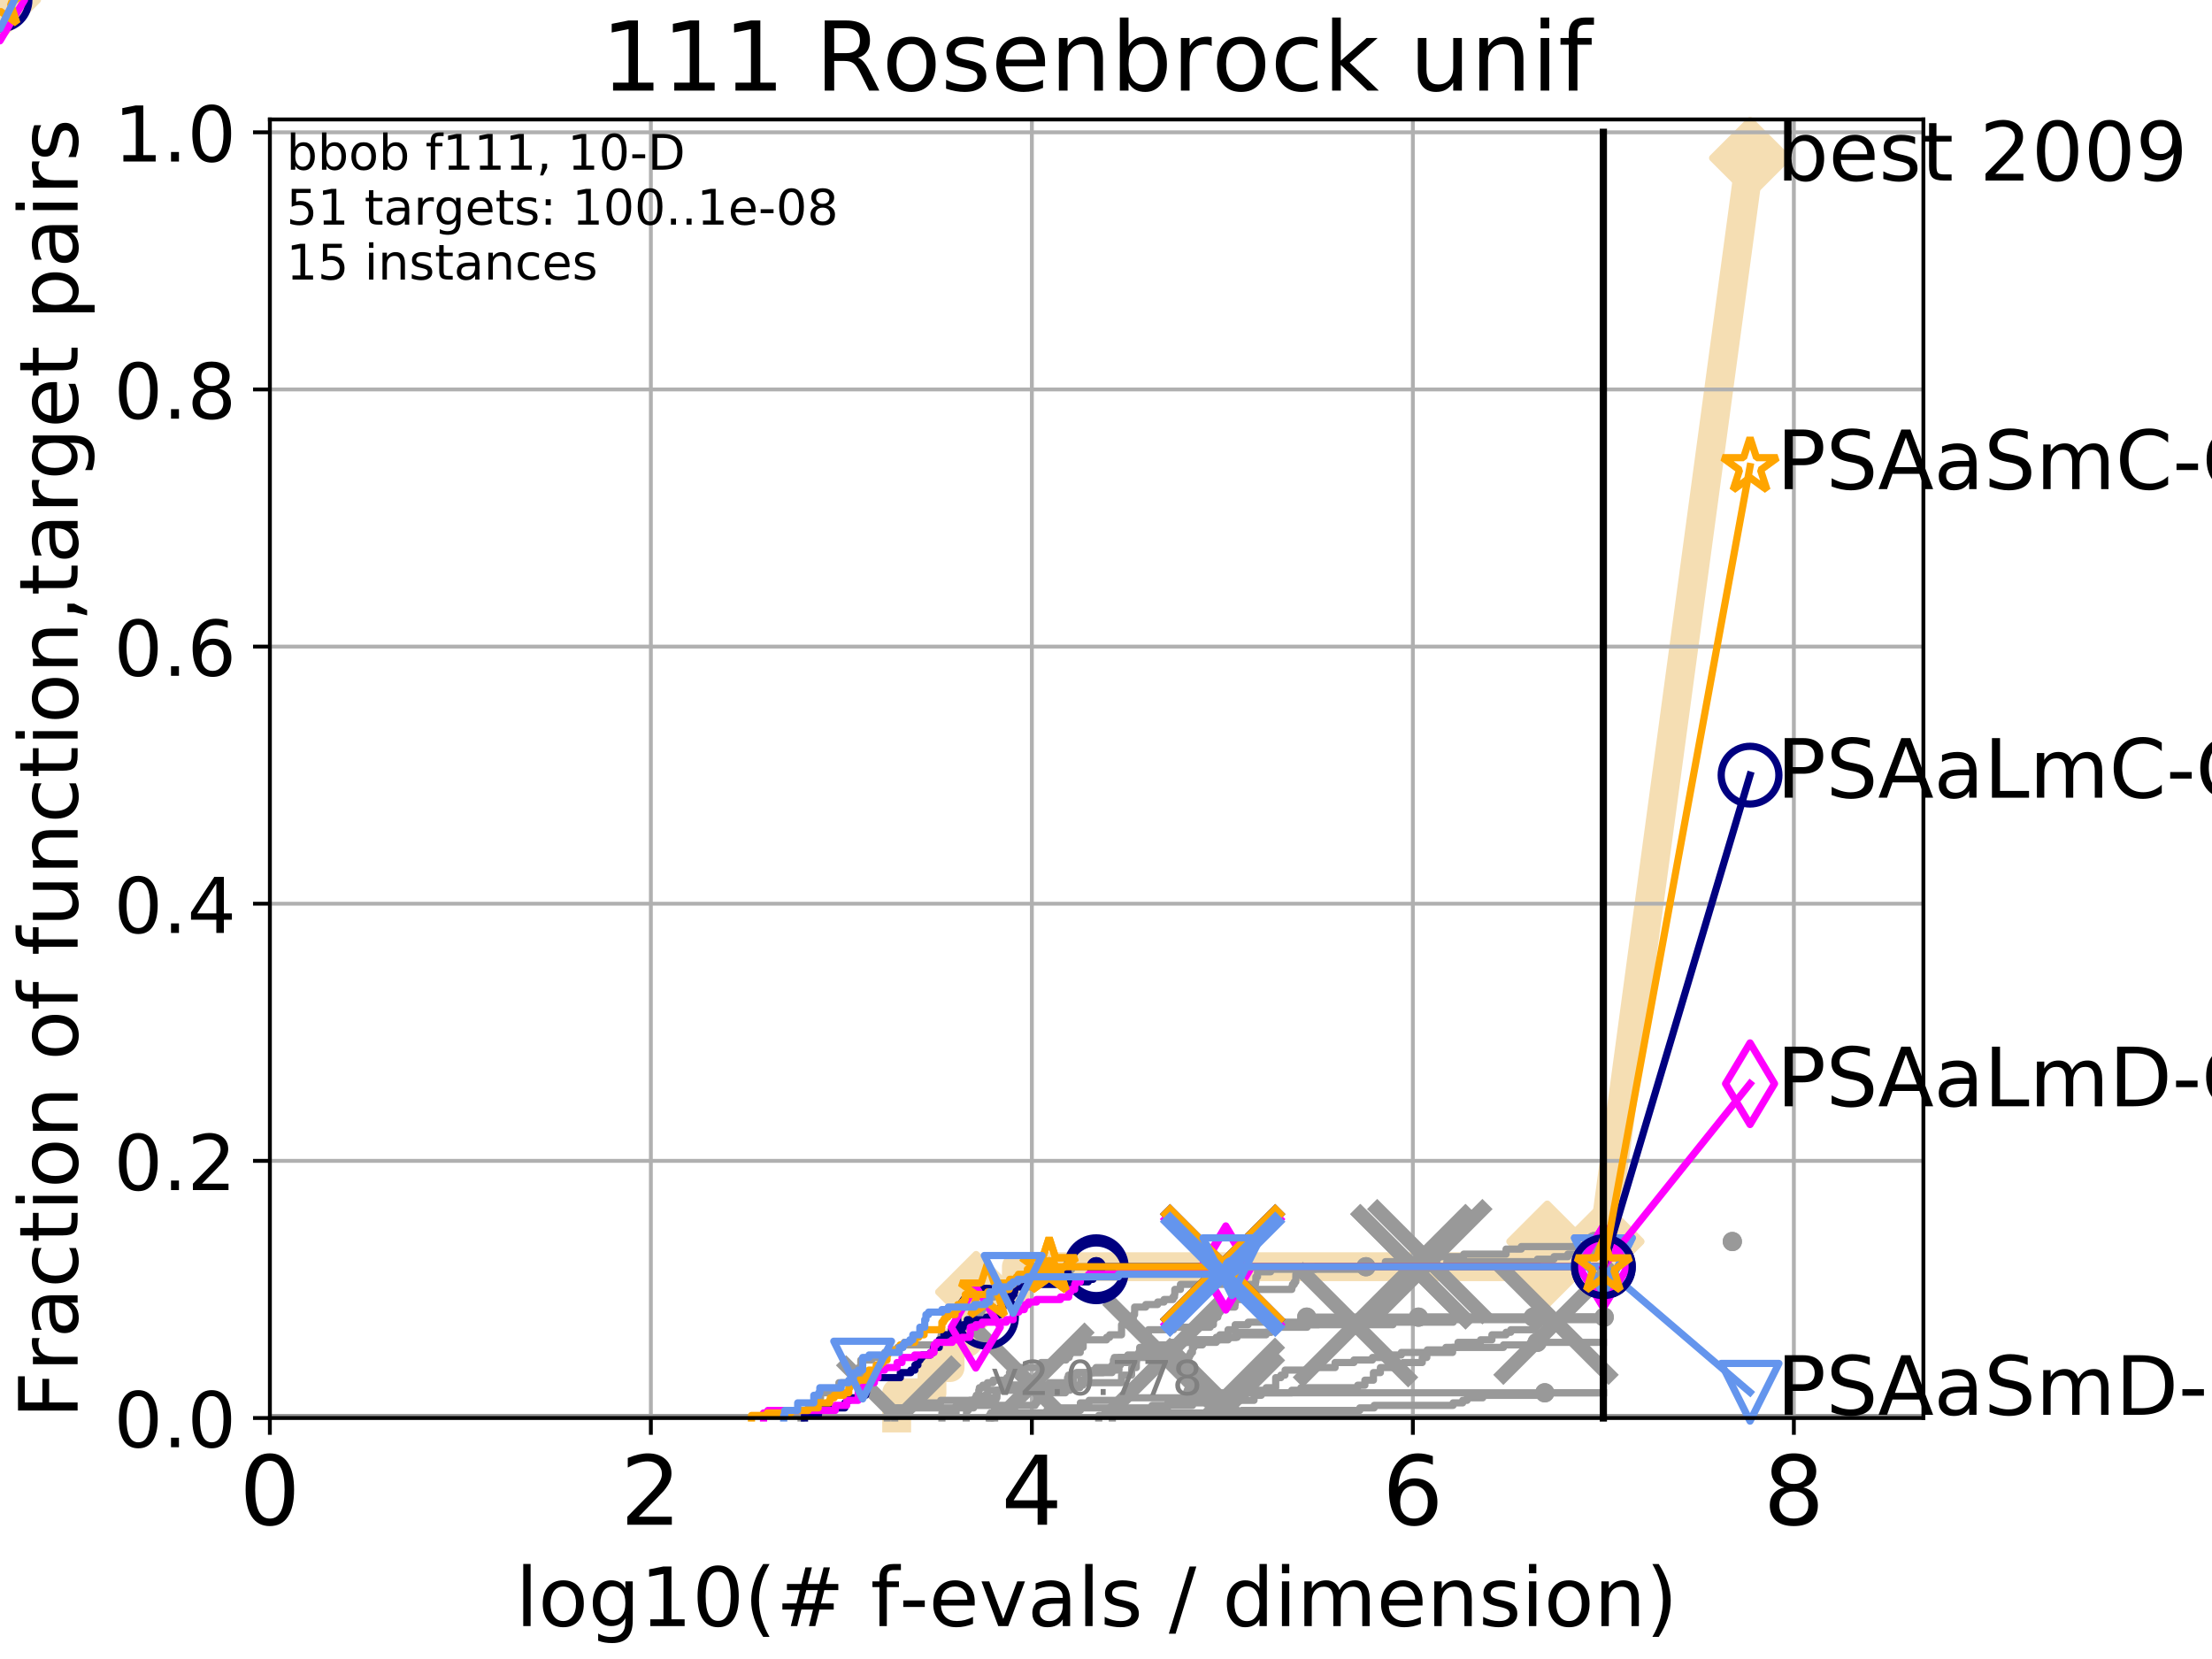 <?xml version="1.0" encoding="utf-8" standalone="no"?>
<!DOCTYPE svg PUBLIC "-//W3C//DTD SVG 1.1//EN"
  "http://www.w3.org/Graphics/SVG/1.1/DTD/svg11.dtd">
<!-- Created with matplotlib (http://matplotlib.org/) -->
<svg height="345pt" version="1.1" viewBox="0 0 460 345" width="460pt" xmlns="http://www.w3.org/2000/svg" xmlns:xlink="http://www.w3.org/1999/xlink">
 <defs>
  <style type="text/css">
*{stroke-linecap:butt;stroke-linejoin:round;}
  </style>
 </defs>
 <g id="figure_1">
  <g id="patch_1">
   <path d="M 0 345.6 
L 460.8 345.6 
L 460.8 0 
L 0 0 
z
" style="fill:#ffffff;"/>
  </g>
  <g id="axes_1">
   <g id="patch_2">
    <path d="M 56.12 294.88 
L 399.984 294.88 
L 399.984 24.84 
L 56.12 24.84 
z
" style="fill:#ffffff;"/>
   </g>
   <g id="line2d_1">
    <path d="M 186.468 294.88 
L 186.468 289.638 
L 193.809 289.638 
L 193.809 284.395 
L 197.575 284.395 
L 197.575 279.153 
L 201.241 279.153 
L 201.241 273.91 
L 202.992 273.91 
L 202.992 268.668 
L 211.362 268.668 
L 211.362 263.425 
L 321.765 263.425 
L 321.765 258.183 
L 333.43 258.183 
" style="fill:none;stroke:#f5deb3;stroke-linecap:square;stroke-width:6;"/>
   </g>
   <g id="line2d_2">
    <path d="M 0 0 
" style="fill:none;stroke:#f5deb3;stroke-linecap:square;stroke-width:6;"/>
    <defs>
     <path d="M -0 7.778 
L 7.778 0 
L 0 -7.778 
L -7.778 -0 
z
" id="mdfbdd96abf" style="stroke:#f5deb3;stroke-linejoin:miter;stroke-width:1.5;"/>
    </defs>
    <g>
     <use style="fill:#f5deb3;stroke:#f5deb3;stroke-linejoin:miter;stroke-width:1.5;" x="0" xlink:href="#mdfbdd96abf" y="0"/>
    </g>
   </g>
   <g id="line2d_3">
    <path d="M 333.43 258.183 
L 363.934 32.861 
" style="fill:none;stroke:#f5deb3;stroke-linecap:square;stroke-width:6;"/>
    <g>
     <use style="fill:#f5deb3;stroke:#f5deb3;stroke-linejoin:miter;stroke-width:1.5;" x="333.43" xlink:href="#mdfbdd96abf" y="258.183"/>
     <use style="fill:#f5deb3;stroke:#f5deb3;stroke-linejoin:miter;stroke-width:1.5;" x="363.934" xlink:href="#mdfbdd96abf" y="32.861"/>
    </g>
   </g>
   <g id="matplotlib.axis_1">
    <g id="xtick_1">
     <g id="line2d_4">
      <path clip-path="url(#p66bca8480d)" d="M 56.12 294.88 
L 56.12 24.84 
" style="fill:none;stroke:#b0b0b0;stroke-linecap:square;stroke-width:0.8;"/>
     </g>
     <g id="line2d_5">
      <defs>
       <path d="M 0 0 
L 0 3.5 
" id="m85efcf7d78" style="stroke:#000000;stroke-width:0.8;"/>
      </defs>
      <g>
       <use style="stroke:#000000;stroke-width:0.8;" x="56.12" xlink:href="#m85efcf7d78" y="294.88"/>
      </g>
     </g>
     <g id="text_1">
      <!-- 0 -->
      <defs>
       <path d="M 31.781 66.406 
Q 24.172 66.406 20.328 58.906 
Q 16.5 51.422 16.5 36.375 
Q 16.5 21.391 20.328 13.891 
Q 24.172 6.391 31.781 6.391 
Q 39.453 6.391 43.281 13.891 
Q 47.125 21.391 47.125 36.375 
Q 47.125 51.422 43.281 58.906 
Q 39.453 66.406 31.781 66.406 
z
M 31.781 74.219 
Q 44.047 74.219 50.516 64.516 
Q 56.984 54.828 56.984 36.375 
Q 56.984 17.969 50.516 8.266 
Q 44.047 -1.422 31.781 -1.422 
Q 19.531 -1.422 13.062 8.266 
Q 6.594 17.969 6.594 36.375 
Q 6.594 54.828 13.062 64.516 
Q 19.531 74.219 31.781 74.219 
z
" id="DejaVuSans-30"/>
      </defs>
      <g transform="translate(49.758 317.077)scale(0.2 -0.2)">
       <use xlink:href="#DejaVuSans-30"/>
      </g>
     </g>
    </g>
    <g id="xtick_2">
     <g id="line2d_6">
      <path clip-path="url(#p66bca8480d)" d="M 135.351 294.88 
L 135.351 24.84 
" style="fill:none;stroke:#b0b0b0;stroke-linecap:square;stroke-width:0.8;"/>
     </g>
     <g id="line2d_7">
      <g>
       <use style="stroke:#000000;stroke-width:0.8;" x="135.351" xlink:href="#m85efcf7d78" y="294.88"/>
      </g>
     </g>
     <g id="text_2">
      <!-- 2 -->
      <defs>
       <path d="M 19.188 8.297 
L 53.609 8.297 
L 53.609 0 
L 7.328 0 
L 7.328 8.297 
Q 12.938 14.109 22.625 23.891 
Q 32.328 33.688 34.812 36.531 
Q 39.547 41.844 41.422 45.531 
Q 43.312 49.219 43.312 52.781 
Q 43.312 58.594 39.234 62.25 
Q 35.156 65.922 28.609 65.922 
Q 23.969 65.922 18.812 64.312 
Q 13.672 62.703 7.812 59.422 
L 7.812 69.391 
Q 13.766 71.781 18.938 73 
Q 24.125 74.219 28.422 74.219 
Q 39.75 74.219 46.484 68.547 
Q 53.219 62.891 53.219 53.422 
Q 53.219 48.922 51.531 44.891 
Q 49.859 40.875 45.406 35.406 
Q 44.188 33.984 37.641 27.219 
Q 31.109 20.453 19.188 8.297 
z
" id="DejaVuSans-32"/>
      </defs>
      <g transform="translate(128.989 317.077)scale(0.2 -0.2)">
       <use xlink:href="#DejaVuSans-32"/>
      </g>
     </g>
    </g>
    <g id="xtick_3">
     <g id="line2d_8">
      <path clip-path="url(#p66bca8480d)" d="M 214.583 294.88 
L 214.583 24.84 
" style="fill:none;stroke:#b0b0b0;stroke-linecap:square;stroke-width:0.8;"/>
     </g>
     <g id="line2d_9">
      <g>
       <use style="stroke:#000000;stroke-width:0.8;" x="214.583" xlink:href="#m85efcf7d78" y="294.88"/>
      </g>
     </g>
     <g id="text_3">
      <!-- 4 -->
      <defs>
       <path d="M 37.797 64.312 
L 12.891 25.391 
L 37.797 25.391 
z
M 35.203 72.906 
L 47.609 72.906 
L 47.609 25.391 
L 58.016 25.391 
L 58.016 17.188 
L 47.609 17.188 
L 47.609 0 
L 37.797 0 
L 37.797 17.188 
L 4.891 17.188 
L 4.891 26.703 
z
" id="DejaVuSans-34"/>
      </defs>
      <g transform="translate(208.22 317.077)scale(0.2 -0.2)">
       <use xlink:href="#DejaVuSans-34"/>
      </g>
     </g>
    </g>
    <g id="xtick_4">
     <g id="line2d_10">
      <path clip-path="url(#p66bca8480d)" d="M 293.814 294.88 
L 293.814 24.84 
" style="fill:none;stroke:#b0b0b0;stroke-linecap:square;stroke-width:0.8;"/>
     </g>
     <g id="line2d_11">
      <g>
       <use style="stroke:#000000;stroke-width:0.8;" x="293.814" xlink:href="#m85efcf7d78" y="294.88"/>
      </g>
     </g>
     <g id="text_4">
      <!-- 6 -->
      <defs>
       <path d="M 33.016 40.375 
Q 26.375 40.375 22.484 35.828 
Q 18.609 31.297 18.609 23.391 
Q 18.609 15.531 22.484 10.953 
Q 26.375 6.391 33.016 6.391 
Q 39.656 6.391 43.531 10.953 
Q 47.406 15.531 47.406 23.391 
Q 47.406 31.297 43.531 35.828 
Q 39.656 40.375 33.016 40.375 
z
M 52.594 71.297 
L 52.594 62.312 
Q 48.875 64.062 45.094 64.984 
Q 41.312 65.922 37.594 65.922 
Q 27.828 65.922 22.672 59.328 
Q 17.531 52.734 16.797 39.406 
Q 19.672 43.656 24.016 45.922 
Q 28.375 48.188 33.594 48.188 
Q 44.578 48.188 50.953 41.516 
Q 57.328 34.859 57.328 23.391 
Q 57.328 12.156 50.688 5.359 
Q 44.047 -1.422 33.016 -1.422 
Q 20.359 -1.422 13.672 8.266 
Q 6.984 17.969 6.984 36.375 
Q 6.984 53.656 15.188 63.938 
Q 23.391 74.219 37.203 74.219 
Q 40.922 74.219 44.703 73.484 
Q 48.484 72.75 52.594 71.297 
z
" id="DejaVuSans-36"/>
      </defs>
      <g transform="translate(287.452 317.077)scale(0.2 -0.2)">
       <use xlink:href="#DejaVuSans-36"/>
      </g>
     </g>
    </g>
    <g id="xtick_5">
     <g id="line2d_12">
      <path clip-path="url(#p66bca8480d)" d="M 373.045 294.88 
L 373.045 24.84 
" style="fill:none;stroke:#b0b0b0;stroke-linecap:square;stroke-width:0.8;"/>
     </g>
     <g id="line2d_13">
      <g>
       <use style="stroke:#000000;stroke-width:0.8;" x="373.045" xlink:href="#m85efcf7d78" y="294.88"/>
      </g>
     </g>
     <g id="text_5">
      <!-- 8 -->
      <defs>
       <path d="M 31.781 34.625 
Q 24.75 34.625 20.719 30.859 
Q 16.703 27.094 16.703 20.516 
Q 16.703 13.922 20.719 10.156 
Q 24.75 6.391 31.781 6.391 
Q 38.812 6.391 42.859 10.172 
Q 46.922 13.969 46.922 20.516 
Q 46.922 27.094 42.891 30.859 
Q 38.875 34.625 31.781 34.625 
z
M 21.922 38.812 
Q 15.578 40.375 12.031 44.719 
Q 8.5 49.078 8.5 55.328 
Q 8.5 64.062 14.719 69.141 
Q 20.953 74.219 31.781 74.219 
Q 42.672 74.219 48.875 69.141 
Q 55.078 64.062 55.078 55.328 
Q 55.078 49.078 51.531 44.719 
Q 48 40.375 41.703 38.812 
Q 48.828 37.156 52.797 32.312 
Q 56.781 27.484 56.781 20.516 
Q 56.781 9.906 50.312 4.234 
Q 43.844 -1.422 31.781 -1.422 
Q 19.734 -1.422 13.25 4.234 
Q 6.781 9.906 6.781 20.516 
Q 6.781 27.484 10.781 32.312 
Q 14.797 37.156 21.922 38.812 
z
M 18.312 54.391 
Q 18.312 48.734 21.844 45.562 
Q 25.391 42.391 31.781 42.391 
Q 38.141 42.391 41.719 45.562 
Q 45.312 48.734 45.312 54.391 
Q 45.312 60.062 41.719 63.234 
Q 38.141 66.406 31.781 66.406 
Q 25.391 66.406 21.844 63.234 
Q 18.312 60.062 18.312 54.391 
z
" id="DejaVuSans-38"/>
      </defs>
      <g transform="translate(366.683 317.077)scale(0.2 -0.2)">
       <use xlink:href="#DejaVuSans-38"/>
      </g>
     </g>
    </g>
    <g id="text_6">
     <!-- log10(# f-evals / dimension) -->
     <defs>
      <path d="M 9.422 75.984 
L 18.406 75.984 
L 18.406 0 
L 9.422 0 
z
" id="DejaVuSans-6c"/>
      <path d="M 30.609 48.391 
Q 23.391 48.391 19.188 42.75 
Q 14.984 37.109 14.984 27.297 
Q 14.984 17.484 19.156 11.844 
Q 23.344 6.203 30.609 6.203 
Q 37.797 6.203 41.984 11.859 
Q 46.188 17.531 46.188 27.297 
Q 46.188 37.016 41.984 42.703 
Q 37.797 48.391 30.609 48.391 
z
M 30.609 56 
Q 42.328 56 49.016 48.375 
Q 55.719 40.766 55.719 27.297 
Q 55.719 13.875 49.016 6.219 
Q 42.328 -1.422 30.609 -1.422 
Q 18.844 -1.422 12.172 6.219 
Q 5.516 13.875 5.516 27.297 
Q 5.516 40.766 12.172 48.375 
Q 18.844 56 30.609 56 
z
" id="DejaVuSans-6f"/>
      <path d="M 45.406 27.984 
Q 45.406 37.75 41.375 43.109 
Q 37.359 48.484 30.078 48.484 
Q 22.859 48.484 18.828 43.109 
Q 14.797 37.75 14.797 27.984 
Q 14.797 18.266 18.828 12.891 
Q 22.859 7.516 30.078 7.516 
Q 37.359 7.516 41.375 12.891 
Q 45.406 18.266 45.406 27.984 
z
M 54.391 6.781 
Q 54.391 -7.172 48.188 -13.984 
Q 42 -20.797 29.203 -20.797 
Q 24.469 -20.797 20.266 -20.094 
Q 16.062 -19.391 12.109 -17.922 
L 12.109 -9.188 
Q 16.062 -11.328 19.922 -12.344 
Q 23.781 -13.375 27.781 -13.375 
Q 36.625 -13.375 41.016 -8.766 
Q 45.406 -4.156 45.406 5.172 
L 45.406 9.625 
Q 42.625 4.781 38.281 2.391 
Q 33.938 0 27.875 0 
Q 17.828 0 11.672 7.656 
Q 5.516 15.328 5.516 27.984 
Q 5.516 40.672 11.672 48.328 
Q 17.828 56 27.875 56 
Q 33.938 56 38.281 53.609 
Q 42.625 51.219 45.406 46.391 
L 45.406 54.688 
L 54.391 54.688 
z
" id="DejaVuSans-67"/>
      <path d="M 12.406 8.297 
L 28.516 8.297 
L 28.516 63.922 
L 10.984 60.406 
L 10.984 69.391 
L 28.422 72.906 
L 38.281 72.906 
L 38.281 8.297 
L 54.391 8.297 
L 54.391 0 
L 12.406 0 
z
" id="DejaVuSans-31"/>
      <path d="M 31 75.875 
Q 24.469 64.656 21.281 53.656 
Q 18.109 42.672 18.109 31.391 
Q 18.109 20.125 21.312 9.062 
Q 24.516 -2 31 -13.188 
L 23.188 -13.188 
Q 15.875 -1.703 12.234 9.375 
Q 8.594 20.453 8.594 31.391 
Q 8.594 42.281 12.203 53.312 
Q 15.828 64.359 23.188 75.875 
z
" id="DejaVuSans-28"/>
      <path d="M 51.125 44 
L 36.922 44 
L 32.812 27.688 
L 47.125 27.688 
z
M 43.797 71.781 
L 38.719 51.516 
L 52.984 51.516 
L 58.109 71.781 
L 65.922 71.781 
L 60.891 51.516 
L 76.125 51.516 
L 76.125 44 
L 58.984 44 
L 54.984 27.688 
L 70.516 27.688 
L 70.516 20.219 
L 53.078 20.219 
L 48 0 
L 40.188 0 
L 45.219 20.219 
L 30.906 20.219 
L 25.875 0 
L 18.016 0 
L 23.094 20.219 
L 7.719 20.219 
L 7.719 27.688 
L 24.906 27.688 
L 29 44 
L 13.281 44 
L 13.281 51.516 
L 30.906 51.516 
L 35.891 71.781 
z
" id="DejaVuSans-23"/>
      <path id="DejaVuSans-20"/>
      <path d="M 37.109 75.984 
L 37.109 68.5 
L 28.516 68.5 
Q 23.688 68.5 21.797 66.547 
Q 19.922 64.594 19.922 59.516 
L 19.922 54.688 
L 34.719 54.688 
L 34.719 47.703 
L 19.922 47.703 
L 19.922 0 
L 10.891 0 
L 10.891 47.703 
L 2.297 47.703 
L 2.297 54.688 
L 10.891 54.688 
L 10.891 58.5 
Q 10.891 67.625 15.141 71.797 
Q 19.391 75.984 28.609 75.984 
z
" id="DejaVuSans-66"/>
      <path d="M 4.891 31.391 
L 31.203 31.391 
L 31.203 23.391 
L 4.891 23.391 
z
" id="DejaVuSans-2d"/>
      <path d="M 56.203 29.594 
L 56.203 25.203 
L 14.891 25.203 
Q 15.484 15.922 20.484 11.062 
Q 25.484 6.203 34.422 6.203 
Q 39.594 6.203 44.453 7.469 
Q 49.312 8.734 54.109 11.281 
L 54.109 2.781 
Q 49.266 0.734 44.188 -0.344 
Q 39.109 -1.422 33.891 -1.422 
Q 20.797 -1.422 13.156 6.188 
Q 5.516 13.812 5.516 26.812 
Q 5.516 40.234 12.766 48.109 
Q 20.016 56 32.328 56 
Q 43.359 56 49.781 48.891 
Q 56.203 41.797 56.203 29.594 
z
M 47.219 32.234 
Q 47.125 39.594 43.094 43.984 
Q 39.062 48.391 32.422 48.391 
Q 24.906 48.391 20.391 44.141 
Q 15.875 39.891 15.188 32.172 
z
" id="DejaVuSans-65"/>
      <path d="M 2.984 54.688 
L 12.5 54.688 
L 29.594 8.797 
L 46.688 54.688 
L 56.203 54.688 
L 35.688 0 
L 23.484 0 
z
" id="DejaVuSans-76"/>
      <path d="M 34.281 27.484 
Q 23.391 27.484 19.188 25 
Q 14.984 22.516 14.984 16.5 
Q 14.984 11.719 18.141 8.906 
Q 21.297 6.109 26.703 6.109 
Q 34.188 6.109 38.703 11.406 
Q 43.219 16.703 43.219 25.484 
L 43.219 27.484 
z
M 52.203 31.203 
L 52.203 0 
L 43.219 0 
L 43.219 8.297 
Q 40.141 3.328 35.547 0.953 
Q 30.953 -1.422 24.312 -1.422 
Q 15.922 -1.422 10.953 3.297 
Q 6 8.016 6 15.922 
Q 6 25.141 12.172 29.828 
Q 18.359 34.516 30.609 34.516 
L 43.219 34.516 
L 43.219 35.406 
Q 43.219 41.609 39.141 45 
Q 35.062 48.391 27.688 48.391 
Q 23 48.391 18.547 47.266 
Q 14.109 46.141 10.016 43.891 
L 10.016 52.203 
Q 14.938 54.109 19.578 55.047 
Q 24.219 56 28.609 56 
Q 40.484 56 46.344 49.844 
Q 52.203 43.703 52.203 31.203 
z
" id="DejaVuSans-61"/>
      <path d="M 44.281 53.078 
L 44.281 44.578 
Q 40.484 46.531 36.375 47.5 
Q 32.281 48.484 27.875 48.484 
Q 21.188 48.484 17.844 46.438 
Q 14.5 44.391 14.5 40.281 
Q 14.5 37.156 16.891 35.375 
Q 19.281 33.594 26.516 31.984 
L 29.594 31.297 
Q 39.156 29.25 43.188 25.516 
Q 47.219 21.781 47.219 15.094 
Q 47.219 7.469 41.188 3.016 
Q 35.156 -1.422 24.609 -1.422 
Q 20.219 -1.422 15.453 -0.562 
Q 10.688 0.297 5.422 2 
L 5.422 11.281 
Q 10.406 8.688 15.234 7.391 
Q 20.062 6.109 24.812 6.109 
Q 31.156 6.109 34.562 8.281 
Q 37.984 10.453 37.984 14.406 
Q 37.984 18.062 35.516 20.016 
Q 33.062 21.969 24.703 23.781 
L 21.578 24.516 
Q 13.234 26.266 9.516 29.906 
Q 5.812 33.547 5.812 39.891 
Q 5.812 47.609 11.281 51.797 
Q 16.75 56 26.812 56 
Q 31.781 56 36.172 55.266 
Q 40.578 54.547 44.281 53.078 
z
" id="DejaVuSans-73"/>
      <path d="M 25.391 72.906 
L 33.688 72.906 
L 8.297 -9.281 
L 0 -9.281 
z
" id="DejaVuSans-2f"/>
      <path d="M 45.406 46.391 
L 45.406 75.984 
L 54.391 75.984 
L 54.391 0 
L 45.406 0 
L 45.406 8.203 
Q 42.578 3.328 38.25 0.953 
Q 33.938 -1.422 27.875 -1.422 
Q 17.969 -1.422 11.734 6.484 
Q 5.516 14.406 5.516 27.297 
Q 5.516 40.188 11.734 48.094 
Q 17.969 56 27.875 56 
Q 33.938 56 38.25 53.625 
Q 42.578 51.266 45.406 46.391 
z
M 14.797 27.297 
Q 14.797 17.391 18.875 11.75 
Q 22.953 6.109 30.078 6.109 
Q 37.203 6.109 41.297 11.75 
Q 45.406 17.391 45.406 27.297 
Q 45.406 37.203 41.297 42.844 
Q 37.203 48.484 30.078 48.484 
Q 22.953 48.484 18.875 42.844 
Q 14.797 37.203 14.797 27.297 
z
" id="DejaVuSans-64"/>
      <path d="M 9.422 54.688 
L 18.406 54.688 
L 18.406 0 
L 9.422 0 
z
M 9.422 75.984 
L 18.406 75.984 
L 18.406 64.594 
L 9.422 64.594 
z
" id="DejaVuSans-69"/>
      <path d="M 52 44.188 
Q 55.375 50.25 60.062 53.125 
Q 64.75 56 71.094 56 
Q 79.641 56 84.281 50.016 
Q 88.922 44.047 88.922 33.016 
L 88.922 0 
L 79.891 0 
L 79.891 32.719 
Q 79.891 40.578 77.094 44.375 
Q 74.312 48.188 68.609 48.188 
Q 61.625 48.188 57.562 43.547 
Q 53.516 38.922 53.516 30.906 
L 53.516 0 
L 44.484 0 
L 44.484 32.719 
Q 44.484 40.625 41.703 44.406 
Q 38.922 48.188 33.109 48.188 
Q 26.219 48.188 22.156 43.531 
Q 18.109 38.875 18.109 30.906 
L 18.109 0 
L 9.078 0 
L 9.078 54.688 
L 18.109 54.688 
L 18.109 46.188 
Q 21.188 51.219 25.484 53.609 
Q 29.781 56 35.688 56 
Q 41.656 56 45.828 52.969 
Q 50 49.953 52 44.188 
z
" id="DejaVuSans-6d"/>
      <path d="M 54.891 33.016 
L 54.891 0 
L 45.906 0 
L 45.906 32.719 
Q 45.906 40.484 42.875 44.328 
Q 39.844 48.188 33.797 48.188 
Q 26.516 48.188 22.312 43.547 
Q 18.109 38.922 18.109 30.906 
L 18.109 0 
L 9.078 0 
L 9.078 54.688 
L 18.109 54.688 
L 18.109 46.188 
Q 21.344 51.125 25.703 53.562 
Q 30.078 56 35.797 56 
Q 45.219 56 50.047 50.172 
Q 54.891 44.344 54.891 33.016 
z
" id="DejaVuSans-6e"/>
      <path d="M 8.016 75.875 
L 15.828 75.875 
Q 23.141 64.359 26.781 53.312 
Q 30.422 42.281 30.422 31.391 
Q 30.422 20.453 26.781 9.375 
Q 23.141 -1.703 15.828 -13.188 
L 8.016 -13.188 
Q 14.5 -2 17.703 9.062 
Q 20.906 20.125 20.906 31.391 
Q 20.906 42.672 17.703 53.656 
Q 14.5 64.656 8.016 75.875 
z
" id="DejaVuSans-29"/>
     </defs>
     <g transform="translate(107.211 338.154)scale(0.17 -0.17)">
      <use xlink:href="#DejaVuSans-6c"/>
      <use x="27.783" xlink:href="#DejaVuSans-6f"/>
      <use x="88.965" xlink:href="#DejaVuSans-67"/>
      <use x="152.441" xlink:href="#DejaVuSans-31"/>
      <use x="216.064" xlink:href="#DejaVuSans-30"/>
      <use x="279.688" xlink:href="#DejaVuSans-28"/>
      <use x="318.701" xlink:href="#DejaVuSans-23"/>
      <use x="402.49" xlink:href="#DejaVuSans-20"/>
      <use x="434.277" xlink:href="#DejaVuSans-66"/>
      <use x="469.404" xlink:href="#DejaVuSans-2d"/>
      <use x="505.488" xlink:href="#DejaVuSans-65"/>
      <use x="567.012" xlink:href="#DejaVuSans-76"/>
      <use x="626.191" xlink:href="#DejaVuSans-61"/>
      <use x="687.471" xlink:href="#DejaVuSans-6c"/>
      <use x="715.254" xlink:href="#DejaVuSans-73"/>
      <use x="767.354" xlink:href="#DejaVuSans-20"/>
      <use x="799.141" xlink:href="#DejaVuSans-2f"/>
      <use x="832.832" xlink:href="#DejaVuSans-20"/>
      <use x="864.619" xlink:href="#DejaVuSans-64"/>
      <use x="928.096" xlink:href="#DejaVuSans-69"/>
      <use x="955.879" xlink:href="#DejaVuSans-6d"/>
      <use x="1053.291" xlink:href="#DejaVuSans-65"/>
      <use x="1114.814" xlink:href="#DejaVuSans-6e"/>
      <use x="1178.193" xlink:href="#DejaVuSans-73"/>
      <use x="1230.293" xlink:href="#DejaVuSans-69"/>
      <use x="1258.076" xlink:href="#DejaVuSans-6f"/>
      <use x="1319.258" xlink:href="#DejaVuSans-6e"/>
      <use x="1382.637" xlink:href="#DejaVuSans-29"/>
     </g>
    </g>
   </g>
   <g id="matplotlib.axis_2">
    <g id="ytick_1">
     <g id="line2d_14">
      <path clip-path="url(#p66bca8480d)" d="M 56.12 294.88 
L 399.984 294.88 
" style="fill:none;stroke:#b0b0b0;stroke-linecap:square;stroke-width:0.8;"/>
     </g>
     <g id="line2d_15">
      <defs>
       <path d="M 0 0 
L -3.5 0 
" id="m416bb771fa" style="stroke:#000000;stroke-width:0.8;"/>
      </defs>
      <g>
       <use style="stroke:#000000;stroke-width:0.8;" x="56.12" xlink:href="#m416bb771fa" y="294.88"/>
      </g>
     </g>
     <g id="text_7">
      <!-- 0.0 -->
      <defs>
       <path d="M 10.688 12.406 
L 21 12.406 
L 21 0 
L 10.688 0 
z
" id="DejaVuSans-2e"/>
      </defs>
      <g transform="translate(23.675 300.959)scale(0.16 -0.16)">
       <use xlink:href="#DejaVuSans-30"/>
       <use x="63.623" xlink:href="#DejaVuSans-2e"/>
       <use x="95.41" xlink:href="#DejaVuSans-30"/>
      </g>
     </g>
    </g>
    <g id="ytick_2">
     <g id="line2d_16">
      <path clip-path="url(#p66bca8480d)" d="M 56.12 241.407 
L 399.984 241.407 
" style="fill:none;stroke:#b0b0b0;stroke-linecap:square;stroke-width:0.8;"/>
     </g>
     <g id="line2d_17">
      <g>
       <use style="stroke:#000000;stroke-width:0.8;" x="56.12" xlink:href="#m416bb771fa" y="241.407"/>
      </g>
     </g>
     <g id="text_8">
      <!-- 0.2 -->
      <g transform="translate(23.675 247.485)scale(0.16 -0.16)">
       <use xlink:href="#DejaVuSans-30"/>
       <use x="63.623" xlink:href="#DejaVuSans-2e"/>
       <use x="95.41" xlink:href="#DejaVuSans-32"/>
      </g>
     </g>
    </g>
    <g id="ytick_3">
     <g id="line2d_18">
      <path clip-path="url(#p66bca8480d)" d="M 56.12 187.933 
L 399.984 187.933 
" style="fill:none;stroke:#b0b0b0;stroke-linecap:square;stroke-width:0.8;"/>
     </g>
     <g id="line2d_19">
      <g>
       <use style="stroke:#000000;stroke-width:0.8;" x="56.12" xlink:href="#m416bb771fa" y="187.933"/>
      </g>
     </g>
     <g id="text_9">
      <!-- 0.4 -->
      <g transform="translate(23.675 194.012)scale(0.16 -0.16)">
       <use xlink:href="#DejaVuSans-30"/>
       <use x="63.623" xlink:href="#DejaVuSans-2e"/>
       <use x="95.41" xlink:href="#DejaVuSans-34"/>
      </g>
     </g>
    </g>
    <g id="ytick_4">
     <g id="line2d_20">
      <path clip-path="url(#p66bca8480d)" d="M 56.12 134.46 
L 399.984 134.46 
" style="fill:none;stroke:#b0b0b0;stroke-linecap:square;stroke-width:0.8;"/>
     </g>
     <g id="line2d_21">
      <g>
       <use style="stroke:#000000;stroke-width:0.8;" x="56.12" xlink:href="#m416bb771fa" y="134.46"/>
      </g>
     </g>
     <g id="text_10">
      <!-- 0.6 -->
      <g transform="translate(23.675 140.539)scale(0.16 -0.16)">
       <use xlink:href="#DejaVuSans-30"/>
       <use x="63.623" xlink:href="#DejaVuSans-2e"/>
       <use x="95.41" xlink:href="#DejaVuSans-36"/>
      </g>
     </g>
    </g>
    <g id="ytick_5">
     <g id="line2d_22">
      <path clip-path="url(#p66bca8480d)" d="M 56.12 80.987 
L 399.984 80.987 
" style="fill:none;stroke:#b0b0b0;stroke-linecap:square;stroke-width:0.8;"/>
     </g>
     <g id="line2d_23">
      <g>
       <use style="stroke:#000000;stroke-width:0.8;" x="56.12" xlink:href="#m416bb771fa" y="80.987"/>
      </g>
     </g>
     <g id="text_11">
      <!-- 0.8 -->
      <g transform="translate(23.675 87.066)scale(0.16 -0.16)">
       <use xlink:href="#DejaVuSans-30"/>
       <use x="63.623" xlink:href="#DejaVuSans-2e"/>
       <use x="95.41" xlink:href="#DejaVuSans-38"/>
      </g>
     </g>
    </g>
    <g id="ytick_6">
     <g id="line2d_24">
      <path clip-path="url(#p66bca8480d)" d="M 56.12 27.514 
L 399.984 27.514 
" style="fill:none;stroke:#b0b0b0;stroke-linecap:square;stroke-width:0.8;"/>
     </g>
     <g id="line2d_25">
      <g>
       <use style="stroke:#000000;stroke-width:0.8;" x="56.12" xlink:href="#m416bb771fa" y="27.514"/>
      </g>
     </g>
     <g id="text_12">
      <!-- 1.0 -->
      <g transform="translate(23.675 33.592)scale(0.16 -0.16)">
       <use xlink:href="#DejaVuSans-31"/>
       <use x="63.623" xlink:href="#DejaVuSans-2e"/>
       <use x="95.41" xlink:href="#DejaVuSans-30"/>
      </g>
     </g>
    </g>
    <g id="text_13">
     <!-- Fraction of function,target pairs -->
     <defs>
      <path d="M 9.812 72.906 
L 51.703 72.906 
L 51.703 64.594 
L 19.672 64.594 
L 19.672 43.109 
L 48.578 43.109 
L 48.578 34.812 
L 19.672 34.812 
L 19.672 0 
L 9.812 0 
z
" id="DejaVuSans-46"/>
      <path d="M 41.109 46.297 
Q 39.594 47.172 37.812 47.578 
Q 36.031 48 33.891 48 
Q 26.266 48 22.188 43.047 
Q 18.109 38.094 18.109 28.812 
L 18.109 0 
L 9.078 0 
L 9.078 54.688 
L 18.109 54.688 
L 18.109 46.188 
Q 20.953 51.172 25.484 53.578 
Q 30.031 56 36.531 56 
Q 37.453 56 38.578 55.875 
Q 39.703 55.766 41.062 55.516 
z
" id="DejaVuSans-72"/>
      <path d="M 48.781 52.594 
L 48.781 44.188 
Q 44.969 46.297 41.141 47.344 
Q 37.312 48.391 33.406 48.391 
Q 24.656 48.391 19.812 42.844 
Q 14.984 37.312 14.984 27.297 
Q 14.984 17.281 19.812 11.734 
Q 24.656 6.203 33.406 6.203 
Q 37.312 6.203 41.141 7.25 
Q 44.969 8.297 48.781 10.406 
L 48.781 2.094 
Q 45.016 0.344 40.984 -0.531 
Q 36.969 -1.422 32.422 -1.422 
Q 20.062 -1.422 12.781 6.344 
Q 5.516 14.109 5.516 27.297 
Q 5.516 40.672 12.859 48.328 
Q 20.219 56 33.016 56 
Q 37.156 56 41.109 55.141 
Q 45.062 54.297 48.781 52.594 
z
" id="DejaVuSans-63"/>
      <path d="M 18.312 70.219 
L 18.312 54.688 
L 36.812 54.688 
L 36.812 47.703 
L 18.312 47.703 
L 18.312 18.016 
Q 18.312 11.328 20.141 9.422 
Q 21.969 7.516 27.594 7.516 
L 36.812 7.516 
L 36.812 0 
L 27.594 0 
Q 17.188 0 13.234 3.875 
Q 9.281 7.766 9.281 18.016 
L 9.281 47.703 
L 2.688 47.703 
L 2.688 54.688 
L 9.281 54.688 
L 9.281 70.219 
z
" id="DejaVuSans-74"/>
      <path d="M 8.5 21.578 
L 8.5 54.688 
L 17.484 54.688 
L 17.484 21.922 
Q 17.484 14.156 20.5 10.266 
Q 23.531 6.391 29.594 6.391 
Q 36.859 6.391 41.078 11.031 
Q 45.312 15.672 45.312 23.688 
L 45.312 54.688 
L 54.297 54.688 
L 54.297 0 
L 45.312 0 
L 45.312 8.406 
Q 42.047 3.422 37.719 1 
Q 33.406 -1.422 27.688 -1.422 
Q 18.266 -1.422 13.375 4.438 
Q 8.5 10.297 8.5 21.578 
z
M 31.109 56 
z
" id="DejaVuSans-75"/>
      <path d="M 11.719 12.406 
L 22.016 12.406 
L 22.016 4 
L 14.016 -11.625 
L 7.719 -11.625 
L 11.719 4 
z
" id="DejaVuSans-2c"/>
      <path d="M 18.109 8.203 
L 18.109 -20.797 
L 9.078 -20.797 
L 9.078 54.688 
L 18.109 54.688 
L 18.109 46.391 
Q 20.953 51.266 25.266 53.625 
Q 29.594 56 35.594 56 
Q 45.562 56 51.781 48.094 
Q 58.016 40.188 58.016 27.297 
Q 58.016 14.406 51.781 6.484 
Q 45.562 -1.422 35.594 -1.422 
Q 29.594 -1.422 25.266 0.953 
Q 20.953 3.328 18.109 8.203 
z
M 48.688 27.297 
Q 48.688 37.203 44.609 42.844 
Q 40.531 48.484 33.406 48.484 
Q 26.266 48.484 22.188 42.844 
Q 18.109 37.203 18.109 27.297 
Q 18.109 17.391 22.188 11.75 
Q 26.266 6.109 33.406 6.109 
Q 40.531 6.109 44.609 11.75 
Q 48.688 17.391 48.688 27.297 
z
" id="DejaVuSans-70"/>
     </defs>
     <g transform="translate(16.14 294.999)rotate(-90)scale(0.17 -0.17)">
      <use xlink:href="#DejaVuSans-46"/>
      <use x="57.41" xlink:href="#DejaVuSans-72"/>
      <use x="98.523" xlink:href="#DejaVuSans-61"/>
      <use x="159.803" xlink:href="#DejaVuSans-63"/>
      <use x="214.783" xlink:href="#DejaVuSans-74"/>
      <use x="253.992" xlink:href="#DejaVuSans-69"/>
      <use x="281.775" xlink:href="#DejaVuSans-6f"/>
      <use x="342.957" xlink:href="#DejaVuSans-6e"/>
      <use x="406.336" xlink:href="#DejaVuSans-20"/>
      <use x="438.123" xlink:href="#DejaVuSans-6f"/>
      <use x="499.305" xlink:href="#DejaVuSans-66"/>
      <use x="534.51" xlink:href="#DejaVuSans-20"/>
      <use x="566.297" xlink:href="#DejaVuSans-66"/>
      <use x="601.502" xlink:href="#DejaVuSans-75"/>
      <use x="664.881" xlink:href="#DejaVuSans-6e"/>
      <use x="728.26" xlink:href="#DejaVuSans-63"/>
      <use x="783.24" xlink:href="#DejaVuSans-74"/>
      <use x="822.449" xlink:href="#DejaVuSans-69"/>
      <use x="850.232" xlink:href="#DejaVuSans-6f"/>
      <use x="911.414" xlink:href="#DejaVuSans-6e"/>
      <use x="974.793" xlink:href="#DejaVuSans-2c"/>
      <use x="1006.58" xlink:href="#DejaVuSans-74"/>
      <use x="1045.789" xlink:href="#DejaVuSans-61"/>
      <use x="1107.068" xlink:href="#DejaVuSans-72"/>
      <use x="1148.166" xlink:href="#DejaVuSans-67"/>
      <use x="1211.643" xlink:href="#DejaVuSans-65"/>
      <use x="1273.166" xlink:href="#DejaVuSans-74"/>
      <use x="1312.375" xlink:href="#DejaVuSans-20"/>
      <use x="1344.162" xlink:href="#DejaVuSans-70"/>
      <use x="1407.639" xlink:href="#DejaVuSans-61"/>
      <use x="1468.918" xlink:href="#DejaVuSans-69"/>
      <use x="1496.701" xlink:href="#DejaVuSans-72"/>
      <use x="1537.814" xlink:href="#DejaVuSans-73"/>
     </g>
    </g>
   </g>
   <g id="line2d_26">
    <defs>
     <path d="M 0 1.5 
C 0.398 1.5 0.779 1.342 1.061 1.061 
C 1.342 0.779 1.5 0.398 1.5 0 
C 1.5 -0.398 1.342 -0.779 1.061 -1.061 
C 0.779 -1.342 0.398 -1.5 0 -1.5 
C -0.398 -1.5 -0.779 -1.342 -1.061 -1.061 
C -1.342 -0.779 -1.5 -0.398 -1.5 0 
C -1.5 0.398 -1.342 0.779 -1.061 1.061 
C -0.779 1.342 -0.398 1.5 0 1.5 
z
" id="m6eaa618017" style="stroke:#f5deb3;"/>
    </defs>
    <g>
     <use style="fill:#f5deb3;stroke:#f5deb3;" x="321.765" xlink:href="#m6eaa618017" y="258.183"/>
     <use style="fill:#f5deb3;stroke:#f5deb3;" x="321.765" xlink:href="#m6eaa618017" y="258.183"/>
    </g>
   </g>
   <g id="line2d_27">
    <g>
     <use style="fill:#f5deb3;stroke:#f5deb3;stroke-linejoin:miter;stroke-width:1.5;" x="202.992" xlink:href="#mdfbdd96abf" y="268.668"/>
     <use style="fill:#f5deb3;stroke:#f5deb3;stroke-linejoin:miter;stroke-width:1.5;" x="321.765" xlink:href="#mdfbdd96abf" y="263.425"/>
     <use style="fill:#f5deb3;stroke:#f5deb3;stroke-linejoin:miter;stroke-width:1.5;" x="321.765" xlink:href="#mdfbdd96abf" y="258.183"/>
     <use style="fill:#f5deb3;stroke:#f5deb3;stroke-linejoin:miter;stroke-width:1.5;" x="333.43" xlink:href="#mdfbdd96abf" y="258.183"/>
    </g>
   </g>
   <g id="line2d_28">
    <defs>
     <path d="M 0 1.5 
C 0.398 1.5 0.779 1.342 1.061 1.061 
C 1.342 0.779 1.5 0.398 1.5 0 
C 1.5 -0.398 1.342 -0.779 1.061 -1.061 
C 0.779 -1.342 0.398 -1.5 0 -1.5 
C -0.398 -1.5 -0.779 -1.342 -1.061 -1.061 
C -1.342 -0.779 -1.5 -0.398 -1.5 0 
C -1.5 0.398 -1.342 0.779 -1.061 1.061 
C -0.779 1.342 -0.398 1.5 0 1.5 
z
" id="md81719a8d6" style="stroke:#999999;"/>
    </defs>
    <g>
     <use style="fill:#999999;stroke:#999999;" x="318.855" xlink:href="#md81719a8d6" y="273.91"/>
     <use style="fill:#999999;stroke:#999999;" x="318.855" xlink:href="#md81719a8d6" y="273.91"/>
    </g>
   </g>
   <g id="line2d_29">
    <path d="M 184.507 294.88 
L 184.507 293.832 
L 186.217 293.832 
L 186.217 293.307 
L 186.525 293.307 
L 186.525 292.783 
L 189.328 292.783 
L 189.328 292.259 
L 192.381 292.259 
L 192.381 291.735 
L 195.623 291.735 
L 195.623 291.21 
L 206.097 291.21 
L 206.097 290.686 
L 207.315 290.686 
L 207.315 289.113 
L 208.824 289.113 
L 208.824 288.065 
L 218.191 288.065 
L 218.191 287.541 
L 222.008 287.541 
L 222.008 286.492 
L 222.187 286.492 
L 222.187 285.968 
L 224.088 285.968 
L 224.088 285.444 
L 229.392 285.444 
L 229.392 284.919 
L 232.701 284.919 
L 232.701 283.871 
L 233.017 283.871 
L 233.017 283.347 
L 234.538 283.347 
L 234.538 281.774 
L 239.265 281.774 
L 239.265 281.25 
L 239.758 281.25 
L 239.758 280.725 
L 241.516 280.725 
L 241.516 280.201 
L 243.486 280.201 
L 243.486 279.153 
L 247.631 279.153 
L 247.631 278.628 
L 255.401 278.628 
L 255.401 278.104 
L 256.986 278.104 
L 256.986 277.056 
L 264.382 277.056 
L 264.382 276.531 
L 264.672 276.531 
L 264.672 276.007 
L 264.996 276.007 
L 264.996 275.483 
L 289.681 275.483 
L 289.681 274.959 
L 302.21 274.959 
L 302.21 274.434 
L 318.855 274.434 
L 318.855 273.91 
L 333.43 273.91 
" style="fill:none;stroke:#999999;stroke-linecap:square;stroke-width:1.5;"/>
   </g>
   <g id="line2d_30"/>
   <g id="line2d_31">
    <path d="M 0 0 
" style="fill:none;stroke:#999999;stroke-linecap:square;stroke-width:1.5;"/>
   </g>
   <g id="line2d_32">
    <path clip-path="url(#p66bca8480d)" d="M 281.889 275.483 
" style="fill:none;stroke:#999999;stroke-linecap:square;stroke-width:1.5;"/>
    <defs>
     <path d="M -12 12 
L 12 -12 
M -12 -12 
L 12 12 
" id="mbf21a2c5a3" style="stroke:#999999;stroke-width:3;"/>
    </defs>
    <g clip-path="url(#p66bca8480d)">
     <use style="fill:#999999;stroke:#999999;stroke-width:3;" x="281.889" xlink:href="#mbf21a2c5a3" y="275.483"/>
    </g>
   </g>
   <g id="line2d_33">
    <g>
     <use style="fill:#999999;stroke:#999999;" x="360.25" xlink:href="#md81719a8d6" y="258.183"/>
     <use style="fill:#999999;stroke:#999999;" x="360.25" xlink:href="#md81719a8d6" y="258.183"/>
    </g>
   </g>
   <g id="line2d_34">
    <path d="M 200.929 294.88 
L 200.929 294.356 
L 201.003 294.356 
L 201.003 293.307 
L 201.354 293.307 
L 201.354 292.783 
L 201.683 292.783 
L 201.683 291.21 
L 202.784 291.21 
L 202.784 290.686 
L 203.022 290.686 
L 203.022 290.162 
L 203.538 290.162 
L 203.538 289.638 
L 203.543 289.638 
L 203.543 289.113 
L 203.664 289.113 
L 203.664 288.589 
L 204.377 288.589 
L 204.377 288.065 
L 205.338 288.065 
L 205.338 287.541 
L 206.518 287.541 
L 206.518 287.016 
L 209.384 287.016 
L 209.384 286.492 
L 209.887 286.492 
L 209.887 285.968 
L 209.929 285.968 
L 209.929 285.444 
L 210.392 285.444 
L 210.392 284.919 
L 210.841 284.919 
L 210.841 284.395 
L 216.511 284.395 
L 216.511 283.347 
L 220.169 283.347 
L 220.169 282.822 
L 221.701 282.822 
L 221.701 282.298 
L 222.339 282.298 
L 222.339 281.774 
L 222.56 281.774 
L 222.56 281.25 
L 224.64 281.25 
L 224.64 280.201 
L 225.25 280.201 
L 225.25 278.628 
L 230.125 278.628 
L 230.125 278.104 
L 230.76 278.104 
L 230.76 277.58 
L 233.23 277.58 
L 233.23 275.483 
L 235.237 275.483 
L 235.237 274.959 
L 235.482 274.959 
L 235.482 274.434 
L 235.67 274.434 
L 235.67 273.91 
L 235.683 273.91 
L 235.683 273.386 
L 235.938 273.386 
L 235.938 272.862 
L 235.955 272.862 
L 235.955 271.813 
L 238.269 271.813 
L 238.269 271.289 
L 240.737 271.289 
L 240.737 270.765 
L 242.071 270.765 
L 242.071 270.24 
L 243.927 270.24 
L 243.927 269.716 
L 244.24 269.716 
L 244.24 269.192 
L 244.306 269.192 
L 244.306 268.143 
L 245.482 268.143 
L 245.482 267.095 
L 261.075 267.095 
L 261.075 266.571 
L 261.169 266.571 
L 261.169 265.522 
L 261.507 265.522 
L 261.507 264.474 
L 264.239 264.474 
L 264.239 263.949 
L 273.486 263.949 
L 273.486 263.425 
L 300.878 263.425 
L 300.878 262.901 
L 300.879 262.901 
L 300.879 262.377 
L 319.728 262.377 
L 319.728 261.852 
L 323.17 261.852 
L 323.17 261.328 
L 326.046 261.328 
L 326.046 260.804 
L 333.43 260.804 
" style="fill:none;stroke:#999999;stroke-linecap:square;stroke-width:1.5;"/>
   </g>
   <g id="line2d_35"/>
   <g id="line2d_36">
    <path d="M 0 0 
" style="fill:none;stroke:#999999;stroke-linecap:square;stroke-width:1.5;"/>
   </g>
   <g id="line2d_37">
    <path clip-path="url(#p66bca8480d)" d="M 293.818 263.425 
" style="fill:none;stroke:#999999;stroke-linecap:square;stroke-width:1.5;"/>
    <g clip-path="url(#p66bca8480d)">
     <use style="fill:#999999;stroke:#999999;stroke-width:3;" x="293.818" xlink:href="#mbf21a2c5a3" y="263.425"/>
    </g>
   </g>
   <g id="line2d_38">
    <g>
     <use style="fill:#999999;stroke:#999999;" x="248.055" xlink:href="#md81719a8d6" y="289.638"/>
     <use style="fill:#999999;stroke:#999999;" x="248.055" xlink:href="#md81719a8d6" y="289.638"/>
    </g>
   </g>
   <g id="line2d_39">
    <path d="M 205.711 294.88 
L 205.711 294.356 
L 210.682 294.356 
L 210.682 293.832 
L 217.678 293.832 
L 217.678 293.307 
L 224.668 293.307 
L 224.668 291.735 
L 226.483 291.735 
L 226.483 291.21 
L 233.468 291.21 
L 233.468 290.686 
L 247.042 290.686 
L 247.042 290.162 
L 248.055 290.162 
L 248.055 289.638 
L 333.43 289.638 
" style="fill:none;stroke:#999999;stroke-linecap:square;stroke-width:1.5;"/>
   </g>
   <g id="line2d_40"/>
   <g id="line2d_41">
    <path d="M 0 0 
" style="fill:none;stroke:#999999;stroke-linecap:square;stroke-width:1.5;"/>
   </g>
   <g id="line2d_42">
    <path clip-path="url(#p66bca8480d)" d="M 186.893 294.88 
" style="fill:none;stroke:#999999;stroke-linecap:square;stroke-width:1.5;"/>
    <g clip-path="url(#p66bca8480d)">
     <use style="fill:#999999;stroke:#999999;stroke-width:3;" x="186.893" xlink:href="#mbf21a2c5a3" y="294.88"/>
    </g>
   </g>
   <g id="line2d_43">
    <path clip-path="url(#p66bca8480d)" d="M 56.12 294.88 
L 56.12 294.88 
L 56.12 294.88 
L 56.12 294.88 
L 399.984 294.88 
" style="fill:none;stroke:#999999;stroke-linecap:square;stroke-width:1.5;"/>
   </g>
   <g id="line2d_44"/>
   <g id="line2d_45">
    <path clip-path="url(#p66bca8480d)" d="M 0 0 
" style="fill:none;stroke:#999999;stroke-linecap:square;stroke-width:1.5;"/>
   </g>
   <g id="line2d_46">
    <g>
     <use style="fill:#999999;stroke:#999999;" x="331.595" xlink:href="#md81719a8d6" y="258.183"/>
     <use style="fill:#999999;stroke:#999999;" x="331.595" xlink:href="#md81719a8d6" y="258.183"/>
    </g>
   </g>
   <g id="line2d_47">
    <path d="M 166.586 294.88 
L 166.586 294.356 
L 168.41 294.356 
L 168.41 293.832 
L 169.176 293.832 
L 169.176 292.259 
L 169.623 292.259 
L 169.623 291.21 
L 169.78 291.21 
L 169.78 290.686 
L 170.637 290.686 
L 170.637 289.638 
L 174.148 289.638 
L 174.148 289.113 
L 174.462 289.113 
L 174.462 287.541 
L 177.714 287.541 
L 177.714 287.016 
L 177.774 287.016 
L 177.774 286.492 
L 178.075 286.492 
L 178.075 285.968 
L 178.278 285.968 
L 178.278 284.919 
L 178.586 284.919 
L 178.586 284.395 
L 179.011 284.395 
L 179.011 282.822 
L 181.304 282.822 
L 181.304 282.298 
L 183.944 282.298 
L 183.944 281.774 
L 183.971 281.774 
L 183.971 281.25 
L 184.942 281.25 
L 184.942 280.725 
L 186.653 280.725 
L 186.653 280.201 
L 187.763 280.201 
L 187.763 279.677 
L 195.358 279.677 
L 195.358 278.628 
L 195.729 278.628 
L 195.729 277.58 
L 197.757 277.58 
L 197.757 277.056 
L 198.951 277.056 
L 198.951 276.531 
L 199.687 276.531 
L 199.687 276.007 
L 201.703 276.007 
L 201.703 275.483 
L 202.032 275.483 
L 202.032 274.959 
L 202.138 274.959 
L 202.138 273.91 
L 202.505 273.91 
L 202.505 273.386 
L 202.61 273.386 
L 202.61 272.862 
L 204.133 272.862 
L 204.133 272.337 
L 204.381 272.337 
L 204.381 271.813 
L 204.462 271.813 
L 204.462 271.289 
L 204.932 271.289 
L 204.932 269.716 
L 206.808 269.716 
L 206.808 268.668 
L 209.279 268.668 
L 209.279 267.619 
L 214.869 267.619 
L 214.869 267.095 
L 221.011 267.095 
L 221.011 266.571 
L 221.099 266.571 
L 221.099 266.046 
L 221.182 266.046 
L 221.182 264.998 
L 221.27 264.998 
L 221.27 264.474 
L 222.513 264.474 
L 222.513 263.949 
L 222.88 263.949 
L 222.88 263.425 
L 288.097 263.425 
L 288.097 262.377 
L 298.007 262.377 
L 298.007 261.852 
L 298.823 261.852 
L 298.823 261.328 
L 304.395 261.328 
L 304.395 260.804 
L 313.197 260.804 
L 313.197 259.755 
L 316.361 259.755 
L 316.361 259.231 
L 330.984 259.231 
L 330.984 258.707 
L 331.595 258.707 
L 331.595 258.183 
L 333.43 258.183 
" style="fill:none;stroke:#999999;stroke-linecap:square;stroke-width:1.5;"/>
   </g>
   <g id="line2d_48"/>
   <g id="line2d_49">
    <path d="M 0 0 
" style="fill:none;stroke:#999999;stroke-linecap:square;stroke-width:1.5;"/>
   </g>
   <g id="line2d_50">
    <path clip-path="url(#p66bca8480d)" d="M 297.336 262.377 
" style="fill:none;stroke:#999999;stroke-linecap:square;stroke-width:1.5;"/>
    <g clip-path="url(#p66bca8480d)">
     <use style="fill:#999999;stroke:#999999;stroke-width:3;" x="297.336" xlink:href="#mbf21a2c5a3" y="262.377"/>
    </g>
   </g>
   <g id="line2d_51">
    <path clip-path="url(#p66bca8480d)" d="M 56.12 294.88 
L 56.12 294.88 
L 56.12 294.88 
L 56.12 294.88 
L 399.984 294.88 
" style="fill:none;stroke:#999999;stroke-linecap:square;stroke-width:1.5;"/>
   </g>
   <g id="line2d_52"/>
   <g id="line2d_53">
    <path clip-path="url(#p66bca8480d)" d="M 0 0 
" style="fill:none;stroke:#999999;stroke-linecap:square;stroke-width:1.5;"/>
   </g>
   <g id="line2d_54">
    <path clip-path="url(#p66bca8480d)" d="M 56.12 294.88 
L 56.12 294.88 
L 56.12 294.88 
L 56.12 294.88 
L 399.984 294.88 
" style="fill:none;stroke:#999999;stroke-linecap:square;stroke-width:1.5;"/>
   </g>
   <g id="line2d_55"/>
   <g id="line2d_56">
    <path clip-path="url(#p66bca8480d)" d="M 0 0 
" style="fill:none;stroke:#999999;stroke-linecap:square;stroke-width:1.5;"/>
   </g>
   <g id="line2d_57">
    <path clip-path="url(#p66bca8480d)" d="M 56.12 294.88 
L 56.12 294.88 
L 56.12 294.88 
L 56.12 294.88 
L 399.984 294.88 
" style="fill:none;stroke:#999999;stroke-linecap:square;stroke-width:1.5;"/>
   </g>
   <g id="line2d_58"/>
   <g id="line2d_59">
    <path clip-path="url(#p66bca8480d)" d="M 0 0 
" style="fill:none;stroke:#999999;stroke-linecap:square;stroke-width:1.5;"/>
   </g>
   <g id="line2d_60">
    <g>
     <use style="fill:#999999;stroke:#999999;" x="319.655" xlink:href="#md81719a8d6" y="279.153"/>
     <use style="fill:#999999;stroke:#999999;" x="319.655" xlink:href="#md81719a8d6" y="279.153"/>
    </g>
   </g>
   <g id="line2d_61">
    <path d="M 205.998 294.88 
L 205.998 293.832 
L 219.291 293.832 
L 219.291 292.783 
L 239.578 292.783 
L 239.578 292.259 
L 248.011 292.259 
L 248.011 291.735 
L 252.485 291.735 
L 252.485 291.21 
L 254.675 291.21 
L 254.675 290.686 
L 255.954 290.686 
L 255.954 290.162 
L 257.511 290.162 
L 257.511 289.638 
L 260.322 289.638 
L 260.322 289.113 
L 263.307 289.113 
L 263.307 288.589 
L 265.289 288.589 
L 265.289 286.492 
L 266.364 286.492 
L 266.364 285.968 
L 267.219 285.968 
L 267.219 285.444 
L 267.247 285.444 
L 267.247 284.919 
L 273.26 284.919 
L 273.26 284.395 
L 277.637 284.395 
L 277.637 283.347 
L 281.559 283.347 
L 281.559 282.822 
L 285.408 282.822 
L 285.408 282.298 
L 289.77 282.298 
L 289.77 281.774 
L 291.414 281.774 
L 291.414 281.25 
L 296.814 281.25 
L 296.814 280.725 
L 300.681 280.725 
L 300.681 280.201 
L 312.661 280.201 
L 312.661 279.677 
L 319.655 279.677 
L 319.655 279.153 
L 333.43 279.153 
" style="fill:none;stroke:#999999;stroke-linecap:square;stroke-width:1.5;"/>
   </g>
   <g id="line2d_62"/>
   <g id="line2d_63">
    <path d="M 0 0 
" style="fill:none;stroke:#999999;stroke-linecap:square;stroke-width:1.5;"/>
   </g>
   <g id="line2d_64">
    <path clip-path="url(#p66bca8480d)" d="M 254.198 291.21 
" style="fill:none;stroke:#999999;stroke-linecap:square;stroke-width:1.5;"/>
    <g clip-path="url(#p66bca8480d)">
     <use style="fill:#999999;stroke:#999999;stroke-width:3;" x="254.198" xlink:href="#mbf21a2c5a3" y="291.21"/>
    </g>
   </g>
   <g id="line2d_65">
    <path clip-path="url(#p66bca8480d)" d="M 56.12 294.88 
L 56.12 294.88 
L 56.12 294.88 
L 56.12 294.88 
L 399.984 294.88 
" style="fill:none;stroke:#999999;stroke-linecap:square;stroke-width:1.5;"/>
   </g>
   <g id="line2d_66"/>
   <g id="line2d_67">
    <path clip-path="url(#p66bca8480d)" d="M 0 0 
" style="fill:none;stroke:#999999;stroke-linecap:square;stroke-width:1.5;"/>
   </g>
   <g id="line2d_68">
    <path clip-path="url(#p66bca8480d)" d="M 56.12 294.88 
L 56.12 294.88 
L 56.12 294.88 
L 56.12 294.88 
L 399.984 294.88 
" style="fill:none;stroke:#999999;stroke-linecap:square;stroke-width:1.5;"/>
   </g>
   <g id="line2d_69"/>
   <g id="line2d_70">
    <path clip-path="url(#p66bca8480d)" d="M 0 0 
" style="fill:none;stroke:#999999;stroke-linecap:square;stroke-width:1.5;"/>
   </g>
   <g id="line2d_71">
    <g>
     <use style="fill:#999999;stroke:#999999;" x="271.735" xlink:href="#md81719a8d6" y="273.91"/>
     <use style="fill:#999999;stroke:#999999;" x="271.735" xlink:href="#md81719a8d6" y="273.91"/>
    </g>
   </g>
   <g id="line2d_72">
    <path d="M 206.834 294.88 
L 206.834 292.783 
L 206.839 292.783 
L 206.839 291.735 
L 206.859 291.735 
L 206.859 291.21 
L 207.084 291.21 
L 207.084 290.162 
L 207.266 290.162 
L 207.266 289.638 
L 207.34 289.638 
L 207.34 289.113 
L 208.684 289.113 
L 208.684 288.065 
L 223.054 288.065 
L 223.054 287.016 
L 223.237 287.016 
L 223.237 285.968 
L 223.811 285.968 
L 223.811 285.444 
L 231.261 285.444 
L 231.261 284.919 
L 231.268 284.919 
L 231.268 284.395 
L 231.27 284.395 
L 231.27 283.871 
L 231.539 283.871 
L 231.539 282.822 
L 231.734 282.822 
L 231.734 282.298 
L 236.794 282.298 
L 236.794 281.774 
L 236.8 281.774 
L 236.8 281.25 
L 236.981 281.25 
L 236.981 280.725 
L 237.007 280.725 
L 237.007 280.201 
L 240.977 280.201 
L 240.977 279.677 
L 244.334 279.677 
L 244.334 279.153 
L 247.334 279.153 
L 247.334 278.628 
L 253.565 278.628 
L 253.565 278.104 
L 253.693 278.104 
L 253.693 277.58 
L 255.379 277.58 
L 255.379 276.531 
L 256.81 276.531 
L 256.81 276.007 
L 256.87 276.007 
L 256.87 275.483 
L 259.557 275.483 
L 259.557 274.959 
L 271.735 274.959 
L 271.735 273.91 
L 333.43 273.91 
" style="fill:none;stroke:#999999;stroke-linecap:square;stroke-width:1.5;"/>
   </g>
   <g id="line2d_73"/>
   <g id="line2d_74">
    <path d="M 0 0 
" style="fill:none;stroke:#999999;stroke-linecap:square;stroke-width:1.5;"/>
   </g>
   <g id="line2d_75">
    <path clip-path="url(#p66bca8480d)" d="M 214.584 288.065 
" style="fill:none;stroke:#999999;stroke-linecap:square;stroke-width:1.5;"/>
    <g clip-path="url(#p66bca8480d)">
     <use style="fill:#999999;stroke:#999999;stroke-width:3;" x="214.584" xlink:href="#mbf21a2c5a3" y="288.065"/>
    </g>
   </g>
   <g id="line2d_76">
    <g>
     <use style="fill:#999999;stroke:#999999;" x="294.972" xlink:href="#md81719a8d6" y="273.91"/>
     <use style="fill:#999999;stroke:#999999;" x="294.972" xlink:href="#md81719a8d6" y="273.91"/>
    </g>
   </g>
   <g id="line2d_77">
    <path d="M 195.879 294.88 
L 195.879 293.832 
L 198.824 293.832 
L 198.824 292.259 
L 200.826 292.259 
L 200.826 291.735 
L 204.258 291.735 
L 204.258 291.21 
L 204.762 291.21 
L 204.762 290.162 
L 205.387 290.162 
L 205.387 289.113 
L 220.641 289.113 
L 220.641 288.589 
L 223.74 288.589 
L 223.74 288.065 
L 224.687 288.065 
L 224.687 287.541 
L 224.782 287.541 
L 224.782 287.016 
L 225.687 287.016 
L 225.687 286.492 
L 226.118 286.492 
L 226.118 285.968 
L 226.202 285.968 
L 226.202 285.444 
L 227.372 285.444 
L 227.372 284.919 
L 227.929 284.919 
L 227.929 284.395 
L 232.355 284.395 
L 232.355 282.822 
L 232.721 282.822 
L 232.721 282.298 
L 247.315 282.298 
L 247.315 281.774 
L 247.586 281.774 
L 247.586 281.25 
L 247.975 281.25 
L 247.975 280.201 
L 248.313 280.201 
L 248.313 279.677 
L 250.077 279.677 
L 250.077 279.153 
L 252.929 279.153 
L 252.929 278.104 
L 257.285 278.104 
L 257.285 277.58 
L 263.292 277.58 
L 263.292 277.056 
L 264.186 277.056 
L 264.186 276.531 
L 265.501 276.531 
L 265.501 276.007 
L 271.833 276.007 
L 271.833 275.483 
L 274.191 275.483 
L 274.191 274.959 
L 277.108 274.959 
L 277.108 274.434 
L 294.972 274.434 
L 294.972 273.91 
L 333.43 273.91 
" style="fill:none;stroke:#999999;stroke-linecap:square;stroke-width:1.5;"/>
   </g>
   <g id="line2d_78"/>
   <g id="line2d_79">
    <path d="M 0 0 
" style="fill:none;stroke:#999999;stroke-linecap:square;stroke-width:1.5;"/>
   </g>
   <g id="line2d_80">
    <path clip-path="url(#p66bca8480d)" d="M 242.273 282.298 
" style="fill:none;stroke:#999999;stroke-linecap:square;stroke-width:1.5;"/>
    <g clip-path="url(#p66bca8480d)">
     <use style="fill:#999999;stroke:#999999;stroke-width:3;" x="242.273" xlink:href="#mbf21a2c5a3" y="282.298"/>
    </g>
   </g>
   <g id="line2d_81">
    <path clip-path="url(#p66bca8480d)" d="M 56.12 294.88 
L 56.12 294.88 
L 56.12 294.88 
L 56.12 294.88 
L 399.984 294.88 
" style="fill:none;stroke:#999999;stroke-linecap:square;stroke-width:1.5;"/>
   </g>
   <g id="line2d_82"/>
   <g id="line2d_83">
    <path clip-path="url(#p66bca8480d)" d="M 0 0 
" style="fill:none;stroke:#999999;stroke-linecap:square;stroke-width:1.5;"/>
   </g>
   <g id="line2d_84">
    <path clip-path="url(#p66bca8480d)" d="M 56.12 294.88 
L 56.12 294.88 
L 56.12 294.88 
L 56.12 294.88 
L 399.984 294.88 
" style="fill:none;stroke:#999999;stroke-linecap:square;stroke-width:1.5;"/>
   </g>
   <g id="line2d_85"/>
   <g id="line2d_86">
    <path clip-path="url(#p66bca8480d)" d="M 0 0 
" style="fill:none;stroke:#999999;stroke-linecap:square;stroke-width:1.5;"/>
   </g>
   <g id="line2d_87">
    <path clip-path="url(#p66bca8480d)" d="M 56.12 294.88 
L 56.12 294.88 
L 56.12 294.88 
L 56.12 294.88 
L 399.984 294.88 
" style="fill:none;stroke:#999999;stroke-linecap:square;stroke-width:1.5;"/>
   </g>
   <g id="line2d_88"/>
   <g id="line2d_89">
    <path clip-path="url(#p66bca8480d)" d="M 0 0 
" style="fill:none;stroke:#999999;stroke-linecap:square;stroke-width:1.5;"/>
   </g>
   <g id="line2d_90">
    <g>
     <use style="fill:#999999;stroke:#999999;" x="321.249" xlink:href="#md81719a8d6" y="289.638"/>
     <use style="fill:#999999;stroke:#999999;" x="321.249" xlink:href="#md81719a8d6" y="289.638"/>
    </g>
   </g>
   <g id="line2d_91">
    <path d="M 231.314 294.88 
L 231.314 293.832 
L 258.235 293.832 
L 258.235 293.307 
L 282.775 293.307 
L 282.775 292.783 
L 285.767 292.783 
L 285.767 292.259 
L 302.182 292.259 
L 302.182 291.735 
L 304.178 291.735 
L 304.178 291.21 
L 305.095 291.21 
L 305.095 290.686 
L 308.341 290.686 
L 308.341 290.162 
L 321.249 290.162 
L 321.249 289.638 
L 333.43 289.638 
" style="fill:none;stroke:#999999;stroke-linecap:square;stroke-width:1.5;"/>
   </g>
   <g id="line2d_92"/>
   <g id="line2d_93">
    <path d="M 0 0 
" style="fill:none;stroke:#999999;stroke-linecap:square;stroke-width:1.5;"/>
   </g>
   <g id="line2d_94">
    <path clip-path="url(#p66bca8480d)" d="M 254.198 293.832 
" style="fill:none;stroke:#999999;stroke-linecap:square;stroke-width:1.5;"/>
    <g clip-path="url(#p66bca8480d)">
     <use style="fill:#999999;stroke:#999999;stroke-width:3;" x="254.198" xlink:href="#mbf21a2c5a3" y="293.832"/>
    </g>
   </g>
   <g id="line2d_95">
    <path clip-path="url(#p66bca8480d)" d="M 56.12 294.88 
L 56.12 294.88 
L 56.12 294.88 
L 56.12 294.88 
L 399.984 294.88 
" style="fill:none;stroke:#999999;stroke-linecap:square;stroke-width:1.5;"/>
   </g>
   <g id="line2d_96"/>
   <g id="line2d_97">
    <path clip-path="url(#p66bca8480d)" d="M 0 0 
" style="fill:none;stroke:#999999;stroke-linecap:square;stroke-width:1.5;"/>
   </g>
   <g id="line2d_98">
    <path clip-path="url(#p66bca8480d)" d="M 56.12 294.88 
L 56.12 294.88 
L 56.12 294.88 
L 56.12 294.88 
L 399.984 294.88 
" style="fill:none;stroke:#999999;stroke-linecap:square;stroke-width:1.5;"/>
   </g>
   <g id="line2d_99"/>
   <g id="line2d_100">
    <path clip-path="url(#p66bca8480d)" d="M 0 0 
" style="fill:none;stroke:#999999;stroke-linecap:square;stroke-width:1.5;"/>
   </g>
   <g id="line2d_101">
    <g>
     <use style="fill:#999999;stroke:#999999;" x="333.604" xlink:href="#md81719a8d6" y="273.91"/>
     <use style="fill:#999999;stroke:#999999;" x="333.604" xlink:href="#md81719a8d6" y="273.91"/>
    </g>
   </g>
   <g id="line2d_102">
    <path d="M 228.484 294.88 
L 228.484 294.356 
L 229.792 294.356 
L 229.792 293.307 
L 242.219 293.307 
L 242.219 292.783 
L 242.807 292.783 
L 242.807 292.259 
L 242.85 292.259 
L 242.85 291.735 
L 247.295 291.735 
L 247.295 291.21 
L 260.78 291.21 
L 260.78 290.162 
L 262.287 290.162 
L 262.287 289.638 
L 268.626 289.638 
L 268.626 289.113 
L 270.516 289.113 
L 270.516 288.589 
L 282.343 288.589 
L 282.343 288.065 
L 283.838 288.065 
L 283.838 287.016 
L 285.614 287.016 
L 285.614 286.492 
L 285.614 286.492 
L 285.614 285.444 
L 287.061 285.444 
L 287.061 284.395 
L 291.804 284.395 
L 291.804 283.347 
L 295.767 283.347 
L 295.767 282.822 
L 295.767 282.822 
L 295.767 282.298 
L 296.715 282.298 
L 296.715 281.774 
L 296.717 281.774 
L 296.717 281.25 
L 302.079 281.25 
L 302.079 280.201 
L 303.209 280.201 
L 303.209 279.153 
L 307.89 279.153 
L 307.89 278.628 
L 310.253 278.628 
L 310.253 277.58 
L 313.196 277.58 
L 313.196 277.056 
L 314.173 277.056 
L 314.173 276.531 
L 319.337 276.531 
L 319.337 276.007 
L 319.54 276.007 
L 319.54 275.483 
L 320.06 275.483 
L 320.06 274.959 
L 323.827 274.959 
L 323.827 274.434 
L 333.43 274.434 
" style="fill:none;stroke:#999999;stroke-linecap:square;stroke-width:1.5;"/>
   </g>
   <g id="line2d_103"/>
   <g id="line2d_104">
    <path d="M 0 0 
" style="fill:none;stroke:#999999;stroke-linecap:square;stroke-width:1.5;"/>
   </g>
   <g id="line2d_105">
    <path clip-path="url(#p66bca8480d)" d="M 323.577 274.959 
" style="fill:none;stroke:#999999;stroke-linecap:square;stroke-width:1.5;"/>
    <g clip-path="url(#p66bca8480d)">
     <use style="fill:#999999;stroke:#999999;stroke-width:3;" x="323.577" xlink:href="#mbf21a2c5a3" y="274.959"/>
    </g>
   </g>
   <g id="line2d_106">
    <g>
     <use style="fill:#999999;stroke:#999999;" x="284.062" xlink:href="#md81719a8d6" y="263.425"/>
     <use style="fill:#999999;stroke:#999999;" x="284.062" xlink:href="#md81719a8d6" y="263.425"/>
    </g>
   </g>
   <g id="line2d_107">
    <path d="M 186.055 294.88 
L 186.055 292.783 
L 202.474 292.783 
L 202.474 292.259 
L 215.27 292.259 
L 215.27 291.735 
L 215.655 291.735 
L 215.655 290.162 
L 216.321 290.162 
L 216.321 289.638 
L 221.563 289.638 
L 221.563 289.113 
L 222.511 289.113 
L 222.511 288.589 
L 224.571 288.589 
L 224.571 288.065 
L 225.189 288.065 
L 225.189 287.541 
L 233.186 287.541 
L 233.186 287.016 
L 233.24 287.016 
L 233.24 285.968 
L 235.322 285.968 
L 235.322 285.444 
L 235.329 285.444 
L 235.329 284.919 
L 235.358 284.919 
L 235.358 284.395 
L 236.308 284.395 
L 236.308 283.347 
L 236.343 283.347 
L 236.343 282.822 
L 236.412 282.822 
L 236.412 282.298 
L 236.572 282.298 
L 236.572 281.774 
L 237.141 281.774 
L 237.141 281.25 
L 238.302 281.25 
L 238.302 280.725 
L 238.639 280.725 
L 238.639 278.104 
L 238.763 278.104 
L 238.763 277.58 
L 238.811 277.58 
L 238.811 276.531 
L 244.062 276.531 
L 244.062 276.007 
L 251.668 276.007 
L 251.668 275.483 
L 252.332 275.483 
L 252.332 274.434 
L 252.537 274.434 
L 252.537 273.91 
L 253.248 273.91 
L 253.248 273.386 
L 253.416 273.386 
L 253.416 272.862 
L 253.776 272.862 
L 253.776 272.337 
L 254.499 272.337 
L 254.499 271.813 
L 256.802 271.813 
L 256.802 271.289 
L 256.875 271.289 
L 256.875 270.24 
L 258.261 270.24 
L 258.261 268.668 
L 260.626 268.668 
L 260.626 268.143 
L 268.635 268.143 
L 268.635 267.619 
L 268.778 267.619 
L 268.778 267.095 
L 269.156 267.095 
L 269.156 266.571 
L 269.473 266.571 
L 269.473 265.522 
L 269.485 265.522 
L 269.485 264.998 
L 270.091 264.998 
L 270.091 264.474 
L 270.855 264.474 
L 270.855 263.949 
L 284.062 263.949 
L 284.062 263.425 
L 333.43 263.425 
" style="fill:none;stroke:#999999;stroke-linecap:square;stroke-width:1.5;"/>
   </g>
   <g id="line2d_108"/>
   <g id="line2d_109">
    <path d="M 0 0 
" style="fill:none;stroke:#999999;stroke-linecap:square;stroke-width:1.5;"/>
   </g>
   <g id="line2d_110">
    <path clip-path="url(#p66bca8480d)" d="M 293.828 263.425 
" style="fill:none;stroke:#999999;stroke-linecap:square;stroke-width:1.5;"/>
    <g clip-path="url(#p66bca8480d)">
     <use style="fill:#999999;stroke:#999999;stroke-width:3;" x="293.828" xlink:href="#mbf21a2c5a3" y="263.425"/>
    </g>
   </g>
   <g id="line2d_111">
    <defs>
     <path d="M 0 1.5 
C 0.398 1.5 0.779 1.342 1.061 1.061 
C 1.342 0.779 1.5 0.398 1.5 0 
C 1.5 -0.398 1.342 -0.779 1.061 -1.061 
C 0.779 -1.342 0.398 -1.5 0 -1.5 
C -0.398 -1.5 -0.779 -1.342 -1.061 -1.061 
C -1.342 -0.779 -1.5 -0.398 -1.5 0 
C -1.5 0.398 -1.342 0.779 -1.061 1.061 
C -0.779 1.342 -0.398 1.5 0 1.5 
z
" id="m0c951adc21" style="stroke:#000080;"/>
    </defs>
    <g>
     <use style="fill:#000080;stroke:#000080;" x="227.971" xlink:href="#m0c951adc21" y="263.425"/>
     <use style="fill:#000080;stroke:#000080;" x="227.971" xlink:href="#m0c951adc21" y="263.425"/>
    </g>
   </g>
   <g id="line2d_112">
    <path d="M 167.297 294.88 
L 167.297 294.356 
L 170.202 294.356 
L 170.202 292.783 
L 175.685 292.783 
L 175.685 291.735 
L 176.094 291.735 
L 176.094 291.21 
L 176.707 291.21 
L 176.707 290.686 
L 179.022 290.686 
L 179.022 290.162 
L 179.997 290.162 
L 179.997 289.638 
L 180.166 289.638 
L 180.166 288.589 
L 180.393 288.589 
L 180.393 287.541 
L 181.005 287.541 
L 181.005 286.492 
L 187.234 286.492 
L 187.234 285.444 
L 189.417 285.444 
L 189.417 284.919 
L 190.258 284.919 
L 190.258 283.871 
L 190.886 283.871 
L 190.886 282.822 
L 191.353 282.822 
L 191.353 282.298 
L 191.761 282.298 
L 191.761 281.774 
L 193.489 281.774 
L 193.489 281.25 
L 194.137 281.25 
L 194.137 280.201 
L 195.322 280.201 
L 195.322 278.628 
L 196.294 278.628 
L 196.294 277.58 
L 197.856 277.58 
L 197.856 276.531 
L 198.65 276.531 
L 198.65 276.007 
L 200.314 276.007 
L 200.314 275.483 
L 201.117 275.483 
L 201.117 274.959 
L 201.157 274.959 
L 201.157 274.434 
L 205.14 274.434 
L 205.14 273.91 
L 207.293 273.91 
L 207.293 273.386 
L 208.095 273.386 
L 208.095 271.813 
L 208.637 271.813 
L 208.637 271.289 
L 208.854 271.289 
L 208.854 270.765 
L 209.738 270.765 
L 209.738 270.24 
L 209.978 270.24 
L 209.978 269.716 
L 210.493 269.716 
L 210.493 269.192 
L 210.88 269.192 
L 210.88 268.668 
L 211.009 268.668 
L 211.009 267.619 
L 213.408 267.619 
L 213.408 267.095 
L 223.034 267.095 
L 223.034 266.571 
L 226.303 266.571 
L 226.303 266.046 
L 227.299 266.046 
L 227.299 264.998 
L 227.727 264.998 
L 227.727 264.474 
L 227.971 264.474 
L 227.971 263.425 
L 333.43 263.425 
" style="fill:none;stroke:#000080;stroke-linecap:square;stroke-width:1.5;"/>
   </g>
   <g id="line2d_113">
    <defs>
     <path d="M 0 6 
C 1.591 6 3.117 5.368 4.243 4.243 
C 5.368 3.117 6 1.591 6 0 
C 6 -1.591 5.368 -3.117 4.243 -4.243 
C 3.117 -5.368 1.591 -6 0 -6 
C -1.591 -6 -3.117 -5.368 -4.243 -4.243 
C -5.368 -3.117 -6 -1.591 -6 0 
C -6 1.591 -5.368 3.117 -4.243 4.243 
C -3.117 5.368 -1.591 6 0 6 
z
" id="m954145247d" style="stroke:#000080;stroke-width:1.5;"/>
    </defs>
    <g>
     <use style="fill:none;stroke:#000080;stroke-width:1.5;" x="205.14" xlink:href="#m954145247d" y="273.91"/>
     <use style="fill:none;stroke:#000080;stroke-width:1.5;" x="227.971" xlink:href="#m954145247d" y="264.474"/>
     <use style="fill:none;stroke:#000080;stroke-width:1.5;" x="227.971" xlink:href="#m954145247d" y="263.425"/>
     <use style="fill:none;stroke:#000080;stroke-width:1.5;" x="333.43" xlink:href="#m954145247d" y="263.425"/>
    </g>
   </g>
   <g id="line2d_114">
    <path d="M 0 0 
" style="fill:none;stroke:#000080;stroke-linecap:square;stroke-width:1.5;"/>
    <g>
     <use style="fill:none;stroke:#000080;stroke-width:1.5;" x="0" xlink:href="#m954145247d" y="0"/>
    </g>
   </g>
   <g id="line2d_115">
    <path clip-path="url(#p66bca8480d)" d="M 254.249 263.425 
" style="fill:none;stroke:#000080;stroke-linecap:square;stroke-width:1.5;"/>
    <defs>
     <path d="M -12 12 
L 12 -12 
M -12 -12 
L 12 12 
" id="ma028a465fe" style="stroke:#000080;stroke-width:3;"/>
    </defs>
    <g clip-path="url(#p66bca8480d)">
     <use style="fill:#000080;stroke:#000080;stroke-width:3;" x="254.249" xlink:href="#ma028a465fe" y="263.425"/>
    </g>
   </g>
   <g id="line2d_116">
    <defs>
     <path d="M 0 1.5 
C 0.398 1.5 0.779 1.342 1.061 1.061 
C 1.342 0.779 1.5 0.398 1.5 0 
C 1.5 -0.398 1.342 -0.779 1.061 -1.061 
C 0.779 -1.342 0.398 -1.5 0 -1.5 
C -0.398 -1.5 -0.779 -1.342 -1.061 -1.061 
C -1.342 -0.779 -1.5 -0.398 -1.5 0 
C -1.5 0.398 -1.342 0.779 -1.061 1.061 
C -0.779 1.342 -0.398 1.5 0 1.5 
z
" id="m504df77e39" style="stroke:#ff00ff;"/>
    </defs>
    <g>
     <use style="fill:#ff00ff;stroke:#ff00ff;" x="254.913" xlink:href="#m504df77e39" y="263.425"/>
     <use style="fill:#ff00ff;stroke:#ff00ff;" x="254.913" xlink:href="#m504df77e39" y="263.425"/>
    </g>
   </g>
   <g id="line2d_117">
    <path d="M 158.784 294.88 
L 158.784 293.832 
L 159.69 293.832 
L 159.69 293.307 
L 173.707 293.307 
L 173.707 292.259 
L 176.071 292.259 
L 176.071 291.21 
L 178.464 291.21 
L 178.464 289.113 
L 179.185 289.113 
L 179.185 288.589 
L 179.863 288.589 
L 179.863 287.541 
L 181.834 287.541 
L 181.834 286.492 
L 182.582 286.492 
L 182.582 285.968 
L 182.586 285.968 
L 182.586 284.919 
L 183.96 284.919 
L 183.96 284.395 
L 186.554 284.395 
L 186.554 283.347 
L 187.58 283.347 
L 187.58 282.298 
L 190.216 282.298 
L 190.216 281.774 
L 193.524 281.774 
L 193.524 281.25 
L 194.243 281.25 
L 194.243 279.677 
L 194.718 279.677 
L 194.718 279.153 
L 198.014 279.153 
L 198.014 278.628 
L 200.019 278.628 
L 200.019 278.104 
L 201.669 278.104 
L 201.669 277.58 
L 201.779 277.58 
L 201.779 276.007 
L 202.923 276.007 
L 202.923 275.483 
L 204.24 275.483 
L 204.24 274.959 
L 209.26 274.959 
L 209.26 274.434 
L 210.703 274.434 
L 210.703 272.862 
L 211.862 272.862 
L 211.862 272.337 
L 213.001 272.337 
L 213.001 271.813 
L 213.215 271.813 
L 213.215 271.289 
L 213.866 271.289 
L 213.866 270.765 
L 215.565 270.765 
L 215.565 270.24 
L 220.545 270.24 
L 220.545 269.716 
L 222.248 269.716 
L 222.248 268.668 
L 222.69 268.668 
L 222.69 268.143 
L 223.485 268.143 
L 223.485 267.095 
L 223.664 267.095 
L 223.664 266.571 
L 224.673 266.571 
L 224.673 265.522 
L 226.373 265.522 
L 226.373 264.998 
L 232.665 264.998 
L 232.665 264.474 
L 254.489 264.474 
L 254.489 263.949 
L 254.913 263.949 
L 254.913 263.425 
L 333.43 263.425 
" style="fill:none;stroke:#ff00ff;stroke-linecap:square;stroke-width:1.5;"/>
   </g>
   <g id="line2d_118">
    <defs>
     <path d="M -0 8.485 
L 5.091 0 
L 0 -8.485 
L -5.091 -0 
z
" id="mdc834b7d26" style="stroke:#ff00ff;stroke-linejoin:miter;stroke-width:1.5;"/>
    </defs>
    <g>
     <use style="fill:none;stroke:#ff00ff;stroke-linejoin:miter;stroke-width:1.5;" x="202.923" xlink:href="#mdc834b7d26" y="276.007"/>
     <use style="fill:none;stroke:#ff00ff;stroke-linejoin:miter;stroke-width:1.5;" x="254.913" xlink:href="#mdc834b7d26" y="263.949"/>
     <use style="fill:none;stroke:#ff00ff;stroke-linejoin:miter;stroke-width:1.5;" x="254.913" xlink:href="#mdc834b7d26" y="263.425"/>
     <use style="fill:none;stroke:#ff00ff;stroke-linejoin:miter;stroke-width:1.5;" x="333.43" xlink:href="#mdc834b7d26" y="263.425"/>
    </g>
   </g>
   <g id="line2d_119">
    <path d="M 0 0 
" style="fill:none;stroke:#ff00ff;stroke-linecap:square;stroke-width:1.5;"/>
    <g>
     <use style="fill:none;stroke:#ff00ff;stroke-linejoin:miter;stroke-width:1.5;" x="0" xlink:href="#mdc834b7d26" y="0"/>
    </g>
   </g>
   <g id="line2d_120">
    <path clip-path="url(#p66bca8480d)" d="M 254.251 264.474 
" style="fill:none;stroke:#ff00ff;stroke-linecap:square;stroke-width:1.5;"/>
    <defs>
     <path d="M -12 12 
L 12 -12 
M -12 -12 
L 12 12 
" id="m2e48fbadd5" style="stroke:#ff00ff;stroke-width:3;"/>
    </defs>
    <g clip-path="url(#p66bca8480d)">
     <use style="fill:#ff00ff;stroke:#ff00ff;stroke-width:3;" x="254.251" xlink:href="#m2e48fbadd5" y="264.474"/>
    </g>
   </g>
   <g id="line2d_121">
    <defs>
     <path d="M 0 1.5 
C 0.398 1.5 0.779 1.342 1.061 1.061 
C 1.342 0.779 1.5 0.398 1.5 0 
C 1.5 -0.398 1.342 -0.779 1.061 -1.061 
C 0.779 -1.342 0.398 -1.5 0 -1.5 
C -0.398 -1.5 -0.779 -1.342 -1.061 -1.061 
C -1.342 -0.779 -1.5 -0.398 -1.5 0 
C -1.5 0.398 -1.342 0.779 -1.061 1.061 
C -0.779 1.342 -0.398 1.5 0 1.5 
z
" id="m4bdd340d64" style="stroke:#ffa500;"/>
    </defs>
    <g>
     <use style="fill:#ffa500;stroke:#ffa500;" x="218.174" xlink:href="#m4bdd340d64" y="263.425"/>
     <use style="fill:#ffa500;stroke:#ffa500;" x="218.174" xlink:href="#m4bdd340d64" y="263.425"/>
    </g>
   </g>
   <g id="line2d_122">
    <path d="M 156.274 294.88 
L 156.274 294.356 
L 159.568 294.356 
L 159.568 293.832 
L 164.474 293.832 
L 164.474 293.307 
L 168.059 293.307 
L 168.059 292.783 
L 170.139 292.783 
L 170.139 291.735 
L 172.48 291.735 
L 172.48 291.21 
L 172.664 291.21 
L 172.664 290.686 
L 173.472 290.686 
L 173.472 290.162 
L 175.461 290.162 
L 175.461 289.638 
L 176.51 289.638 
L 176.51 288.589 
L 176.741 288.589 
L 176.741 288.065 
L 176.986 288.065 
L 176.986 287.541 
L 178.228 287.541 
L 178.228 287.016 
L 180.049 287.016 
L 180.049 286.492 
L 180.369 286.492 
L 180.369 285.444 
L 180.694 285.444 
L 180.694 284.919 
L 182.208 284.919 
L 182.208 283.871 
L 183.125 283.871 
L 183.125 283.347 
L 183.699 283.347 
L 183.699 282.822 
L 184.467 282.822 
L 184.467 281.774 
L 184.645 281.774 
L 184.645 280.725 
L 187.019 280.725 
L 187.019 280.201 
L 187.19 280.201 
L 187.19 279.677 
L 188.068 279.677 
L 188.068 279.153 
L 190.232 279.153 
L 190.232 278.104 
L 191.039 278.104 
L 191.039 277.58 
L 192.176 277.58 
L 192.176 276.531 
L 195.793 276.531 
L 195.793 276.007 
L 195.875 276.007 
L 195.875 274.959 
L 196.233 274.959 
L 196.233 274.434 
L 196.555 274.434 
L 196.555 273.91 
L 197.116 273.91 
L 197.116 273.386 
L 198.62 273.386 
L 198.62 272.337 
L 199.184 272.337 
L 199.184 271.289 
L 200.036 271.289 
L 200.036 270.765 
L 200.529 270.765 
L 200.529 270.24 
L 200.736 270.24 
L 200.736 269.192 
L 205.384 269.192 
L 205.384 268.668 
L 208.621 268.668 
L 208.621 268.143 
L 209.868 268.143 
L 209.868 267.095 
L 209.968 267.095 
L 209.968 266.046 
L 211.379 266.046 
L 211.379 265.522 
L 211.78 265.522 
L 211.78 264.998 
L 213.648 264.998 
L 213.648 263.949 
L 218.174 263.949 
L 218.174 263.425 
L 333.43 263.425 
" style="fill:none;stroke:#ffa500;stroke-linecap:square;stroke-width:1.5;"/>
   </g>
   <g id="line2d_123">
    <defs>
     <path d="M 0 -6 
L -1.347 -1.854 
L -5.706 -1.854 
L -2.18 0.708 
L -3.527 4.854 
L -0 2.292 
L 3.527 4.854 
L 2.18 0.708 
L 5.706 -1.854 
L 1.347 -1.854 
z
" id="m0cfa11ea80" style="stroke:#ffa500;stroke-linejoin:bevel;stroke-width:1.5;"/>
    </defs>
    <g>
     <use style="fill:none;stroke:#ffa500;stroke-linejoin:bevel;stroke-width:1.5;" x="205.384" xlink:href="#m0cfa11ea80" y="268.668"/>
     <use style="fill:none;stroke:#ffa500;stroke-linejoin:bevel;stroke-width:1.5;" x="218.174" xlink:href="#m0cfa11ea80" y="263.425"/>
     <use style="fill:none;stroke:#ffa500;stroke-linejoin:bevel;stroke-width:1.5;" x="218.174" xlink:href="#m0cfa11ea80" y="263.425"/>
     <use style="fill:none;stroke:#ffa500;stroke-linejoin:bevel;stroke-width:1.5;" x="333.43" xlink:href="#m0cfa11ea80" y="263.425"/>
    </g>
   </g>
   <g id="line2d_124">
    <path d="M 0 0 
" style="fill:none;stroke:#ffa500;stroke-linecap:square;stroke-width:1.5;"/>
    <g>
     <use style="fill:none;stroke:#ffa500;stroke-linejoin:bevel;stroke-width:1.5;" x="0" xlink:href="#m0cfa11ea80" y="0"/>
    </g>
   </g>
   <g id="line2d_125">
    <path clip-path="url(#p66bca8480d)" d="M 254.262 263.425 
" style="fill:none;stroke:#ffa500;stroke-linecap:square;stroke-width:1.5;"/>
    <defs>
     <path d="M -12 12 
L 12 -12 
M -12 -12 
L 12 12 
" id="m0486ce06c0" style="stroke:#ffa500;stroke-width:3;"/>
    </defs>
    <g clip-path="url(#p66bca8480d)">
     <use style="fill:#ffa500;stroke:#ffa500;stroke-width:3;" x="254.262" xlink:href="#m0486ce06c0" y="263.425"/>
    </g>
   </g>
   <g id="line2d_126">
    <defs>
     <path d="M 0 1.5 
C 0.398 1.5 0.779 1.342 1.061 1.061 
C 1.342 0.779 1.5 0.398 1.5 0 
C 1.5 -0.398 1.342 -0.779 1.061 -1.061 
C 0.779 -1.342 0.398 -1.5 0 -1.5 
C -0.398 -1.5 -0.779 -1.342 -1.061 -1.061 
C -1.342 -0.779 -1.5 -0.398 -1.5 0 
C -1.5 0.398 -1.342 0.779 -1.061 1.061 
C -0.779 1.342 -0.398 1.5 0 1.5 
z
" id="mc43c2becc6" style="stroke:#6495ed;"/>
    </defs>
    <g>
     <use style="fill:#6495ed;stroke:#6495ed;" x="256.168" xlink:href="#mc43c2becc6" y="263.425"/>
     <use style="fill:#6495ed;stroke:#6495ed;" x="256.168" xlink:href="#mc43c2becc6" y="263.425"/>
    </g>
   </g>
   <g id="line2d_127">
    <path d="M 162.973 294.88 
L 162.973 294.356 
L 163.189 294.356 
L 163.189 293.307 
L 165.851 293.307 
L 165.851 292.783 
L 165.889 292.783 
L 165.889 291.735 
L 169.236 291.735 
L 169.236 290.162 
L 170.245 290.162 
L 170.245 289.638 
L 170.49 289.638 
L 170.49 288.589 
L 174.936 288.589 
L 174.936 287.541 
L 176.494 287.541 
L 176.494 287.016 
L 177.452 287.016 
L 177.452 285.968 
L 177.696 285.968 
L 177.696 285.444 
L 178.508 285.444 
L 178.508 284.919 
L 179.397 284.919 
L 179.397 282.298 
L 180.731 282.298 
L 180.731 281.774 
L 184.133 281.774 
L 184.133 281.25 
L 187.026 281.25 
L 187.026 280.201 
L 187.775 280.201 
L 187.775 279.677 
L 188.105 279.677 
L 188.105 279.153 
L 189.203 279.153 
L 189.203 278.628 
L 189.828 278.628 
L 189.828 277.58 
L 191.288 277.58 
L 191.288 276.007 
L 192.305 276.007 
L 192.305 274.434 
L 192.557 274.434 
L 192.557 273.386 
L 193.103 273.386 
L 193.103 272.862 
L 195.868 272.862 
L 195.868 272.337 
L 197.194 272.337 
L 197.194 271.813 
L 202.67 271.813 
L 202.67 271.289 
L 204.978 271.289 
L 204.978 270.765 
L 205.795 270.765 
L 205.795 268.668 
L 207.014 268.668 
L 207.014 267.619 
L 210.075 267.619 
L 210.075 267.095 
L 210.693 267.095 
L 210.693 266.571 
L 211.662 266.571 
L 211.662 266.046 
L 213.645 266.046 
L 213.645 265.522 
L 232.59 265.522 
L 232.59 264.998 
L 254.667 264.998 
L 254.667 264.474 
L 255.782 264.474 
L 255.782 263.949 
L 256.168 263.949 
L 256.168 263.425 
L 333.43 263.425 
" style="fill:none;stroke:#6495ed;stroke-linecap:square;stroke-width:1.5;"/>
   </g>
   <g id="line2d_128">
    <defs>
     <path d="M -0 6 
L 6 -6 
L -6 -6 
z
" id="mda1fc40723" style="stroke:#6495ed;stroke-linejoin:miter;stroke-width:1.5;"/>
    </defs>
    <g>
     <use style="fill:none;stroke:#6495ed;stroke-linejoin:miter;stroke-width:1.5;" x="179.397" xlink:href="#mda1fc40723" y="284.919"/>
     <use style="fill:none;stroke:#6495ed;stroke-linejoin:miter;stroke-width:1.5;" x="210.693" xlink:href="#mda1fc40723" y="267.095"/>
     <use style="fill:none;stroke:#6495ed;stroke-linejoin:miter;stroke-width:1.5;" x="256.168" xlink:href="#mda1fc40723" y="263.425"/>
     <use style="fill:none;stroke:#6495ed;stroke-linejoin:miter;stroke-width:1.5;" x="333.43" xlink:href="#mda1fc40723" y="263.425"/>
    </g>
   </g>
   <g id="line2d_129">
    <path d="M 0 0 
" style="fill:none;stroke:#6495ed;stroke-linecap:square;stroke-width:1.5;"/>
    <g>
     <use style="fill:none;stroke:#6495ed;stroke-linejoin:miter;stroke-width:1.5;" x="0" xlink:href="#mda1fc40723" y="0"/>
    </g>
   </g>
   <g id="line2d_130">
    <path clip-path="url(#p66bca8480d)" d="M 254.256 264.998 
" style="fill:none;stroke:#6495ed;stroke-linecap:square;stroke-width:1.5;"/>
    <defs>
     <path d="M -12 12 
L 12 -12 
M -12 -12 
L 12 12 
" id="mfbad4727ed" style="stroke:#6495ed;stroke-width:3;"/>
    </defs>
    <g clip-path="url(#p66bca8480d)">
     <use style="fill:#6495ed;stroke:#6495ed;stroke-width:3;" x="254.256" xlink:href="#mfbad4727ed" y="264.998"/>
    </g>
   </g>
   <g id="line2d_131">
    <path d="M 333.43 263.425 
L 363.934 289.533 
" style="fill:none;stroke:#6495ed;stroke-linecap:square;stroke-width:1.5;"/>
    <g>
     <use style="fill:none;stroke:#6495ed;stroke-linejoin:miter;stroke-width:1.5;" x="333.43" xlink:href="#mda1fc40723" y="263.425"/>
     <use style="fill:none;stroke:#6495ed;stroke-linejoin:miter;stroke-width:1.5;" x="363.934" xlink:href="#mda1fc40723" y="289.533"/>
    </g>
   </g>
   <g id="line2d_132">
    <path d="M 333.43 263.425 
L 363.934 225.365 
" style="fill:none;stroke:#ff00ff;stroke-linecap:square;stroke-width:1.5;"/>
    <g>
     <use style="fill:none;stroke:#ff00ff;stroke-linejoin:miter;stroke-width:1.5;" x="333.43" xlink:href="#mdc834b7d26" y="263.425"/>
     <use style="fill:none;stroke:#ff00ff;stroke-linejoin:miter;stroke-width:1.5;" x="363.934" xlink:href="#mdc834b7d26" y="225.365"/>
    </g>
   </g>
   <g id="line2d_133">
    <path d="M 333.43 263.425 
L 363.934 161.197 
" style="fill:none;stroke:#000080;stroke-linecap:square;stroke-width:1.5;"/>
    <g>
     <use style="fill:none;stroke:#000080;stroke-width:1.5;" x="333.43" xlink:href="#m954145247d" y="263.425"/>
     <use style="fill:none;stroke:#000080;stroke-width:1.5;" x="363.934" xlink:href="#m954145247d" y="161.197"/>
    </g>
   </g>
   <g id="line2d_134">
    <path d="M 333.43 263.425 
L 363.934 97.029 
" style="fill:none;stroke:#ffa500;stroke-linecap:square;stroke-width:1.5;"/>
    <g>
     <use style="fill:none;stroke:#ffa500;stroke-linejoin:bevel;stroke-width:1.5;" x="333.43" xlink:href="#m0cfa11ea80" y="263.425"/>
     <use style="fill:none;stroke:#ffa500;stroke-linejoin:bevel;stroke-width:1.5;" x="363.934" xlink:href="#m0cfa11ea80" y="97.029"/>
    </g>
   </g>
   <g id="line2d_135">
    <path d="M 333.43 294.88 
L 333.43 27.514 
" style="fill:none;stroke:#000000;stroke-linecap:square;stroke-width:1.5;"/>
   </g>
   <g id="patch_3">
    <path d="M 56.12 294.88 
L 56.12 24.84 
" style="fill:none;stroke:#000000;stroke-linecap:square;stroke-linejoin:miter;stroke-width:0.8;"/>
   </g>
   <g id="patch_4">
    <path d="M 399.984 294.88 
L 399.984 24.84 
" style="fill:none;stroke:#000000;stroke-linecap:square;stroke-linejoin:miter;stroke-width:0.8;"/>
   </g>
   <g id="patch_5">
    <path d="M 56.12 294.88 
L 399.984 294.88 
" style="fill:none;stroke:#000000;stroke-linecap:square;stroke-linejoin:miter;stroke-width:0.8;"/>
   </g>
   <g id="patch_6">
    <path d="M 56.12 24.84 
L 399.984 24.84 
" style="fill:none;stroke:#000000;stroke-linecap:square;stroke-linejoin:miter;stroke-width:0.8;"/>
   </g>
   <g id="text_14">
    <!-- PSAaSmD-C -->
    <defs>
     <path d="M 19.672 64.797 
L 19.672 37.406 
L 32.078 37.406 
Q 38.969 37.406 42.719 40.969 
Q 46.484 44.531 46.484 51.125 
Q 46.484 57.672 42.719 61.234 
Q 38.969 64.797 32.078 64.797 
z
M 9.812 72.906 
L 32.078 72.906 
Q 44.344 72.906 50.609 67.359 
Q 56.891 61.812 56.891 51.125 
Q 56.891 40.328 50.609 34.812 
Q 44.344 29.297 32.078 29.297 
L 19.672 29.297 
L 19.672 0 
L 9.812 0 
z
" id="DejaVuSans-50"/>
     <path d="M 53.516 70.516 
L 53.516 60.891 
Q 47.906 63.578 42.922 64.891 
Q 37.938 66.219 33.297 66.219 
Q 25.25 66.219 20.875 63.094 
Q 16.5 59.969 16.5 54.203 
Q 16.5 49.359 19.406 46.891 
Q 22.312 44.438 30.422 42.922 
L 36.375 41.703 
Q 47.406 39.594 52.656 34.297 
Q 57.906 29 57.906 20.125 
Q 57.906 9.516 50.797 4.047 
Q 43.703 -1.422 29.984 -1.422 
Q 24.812 -1.422 18.969 -0.25 
Q 13.141 0.922 6.891 3.219 
L 6.891 13.375 
Q 12.891 10.016 18.656 8.297 
Q 24.422 6.594 29.984 6.594 
Q 38.422 6.594 43.016 9.906 
Q 47.609 13.234 47.609 19.391 
Q 47.609 24.75 44.312 27.781 
Q 41.016 30.812 33.5 32.328 
L 27.484 33.5 
Q 16.453 35.688 11.516 40.375 
Q 6.594 45.062 6.594 53.422 
Q 6.594 63.094 13.406 68.656 
Q 20.219 74.219 32.172 74.219 
Q 37.312 74.219 42.625 73.281 
Q 47.953 72.359 53.516 70.516 
z
" id="DejaVuSans-53"/>
     <path d="M 34.188 63.188 
L 20.797 26.906 
L 47.609 26.906 
z
M 28.609 72.906 
L 39.797 72.906 
L 67.578 0 
L 57.328 0 
L 50.688 18.703 
L 17.828 18.703 
L 11.188 0 
L 0.781 0 
z
" id="DejaVuSans-41"/>
     <path d="M 19.672 64.797 
L 19.672 8.109 
L 31.594 8.109 
Q 46.688 8.109 53.688 14.938 
Q 60.688 21.781 60.688 36.531 
Q 60.688 51.172 53.688 57.984 
Q 46.688 64.797 31.594 64.797 
z
M 9.812 72.906 
L 30.078 72.906 
Q 51.266 72.906 61.172 64.094 
Q 71.094 55.281 71.094 36.531 
Q 71.094 17.672 61.125 8.828 
Q 51.172 0 30.078 0 
L 9.812 0 
z
" id="DejaVuSans-44"/>
     <path d="M 64.406 67.281 
L 64.406 56.891 
Q 59.422 61.531 53.781 63.812 
Q 48.141 66.109 41.797 66.109 
Q 29.297 66.109 22.656 58.469 
Q 16.016 50.828 16.016 36.375 
Q 16.016 21.969 22.656 14.328 
Q 29.297 6.688 41.797 6.688 
Q 48.141 6.688 53.781 8.984 
Q 59.422 11.281 64.406 15.922 
L 64.406 5.609 
Q 59.234 2.094 53.438 0.328 
Q 47.656 -1.422 41.219 -1.422 
Q 24.656 -1.422 15.125 8.703 
Q 5.609 18.844 5.609 36.375 
Q 5.609 53.953 15.125 64.078 
Q 24.656 74.219 41.219 74.219 
Q 47.75 74.219 53.531 72.484 
Q 59.328 70.75 64.406 67.281 
z
" id="DejaVuSans-43"/>
    </defs>
    <g transform="translate(369.48 294.224)scale(0.17 -0.17)">
     <use xlink:href="#DejaVuSans-50"/>
     <use x="60.303" xlink:href="#DejaVuSans-53"/>
     <use x="123.795" xlink:href="#DejaVuSans-41"/>
     <use x="192.203" xlink:href="#DejaVuSans-61"/>
     <use x="253.482" xlink:href="#DejaVuSans-53"/>
     <use x="316.959" xlink:href="#DejaVuSans-6d"/>
     <use x="414.371" xlink:href="#DejaVuSans-44"/>
     <use x="491.373" xlink:href="#DejaVuSans-2d"/>
     <use x="527.457" xlink:href="#DejaVuSans-43"/>
    </g>
   </g>
   <g id="text_15">
    <!-- PSAaLmD-C -->
    <defs>
     <path d="M 9.812 72.906 
L 19.672 72.906 
L 19.672 8.297 
L 55.172 8.297 
L 55.172 0 
L 9.812 0 
z
" id="DejaVuSans-4c"/>
    </defs>
    <g transform="translate(369.48 230.056)scale(0.17 -0.17)">
     <use xlink:href="#DejaVuSans-50"/>
     <use x="60.303" xlink:href="#DejaVuSans-53"/>
     <use x="123.795" xlink:href="#DejaVuSans-41"/>
     <use x="192.203" xlink:href="#DejaVuSans-61"/>
     <use x="253.482" xlink:href="#DejaVuSans-4c"/>
     <use x="309.195" xlink:href="#DejaVuSans-6d"/>
     <use x="406.607" xlink:href="#DejaVuSans-44"/>
     <use x="483.609" xlink:href="#DejaVuSans-2d"/>
     <use x="519.693" xlink:href="#DejaVuSans-43"/>
    </g>
   </g>
   <g id="text_16">
    <!-- PSAaLmC-C -->
    <g transform="translate(369.48 165.888)scale(0.17 -0.17)">
     <use xlink:href="#DejaVuSans-50"/>
     <use x="60.303" xlink:href="#DejaVuSans-53"/>
     <use x="123.795" xlink:href="#DejaVuSans-41"/>
     <use x="192.203" xlink:href="#DejaVuSans-61"/>
     <use x="253.482" xlink:href="#DejaVuSans-4c"/>
     <use x="309.195" xlink:href="#DejaVuSans-6d"/>
     <use x="406.607" xlink:href="#DejaVuSans-43"/>
     <use x="476.432" xlink:href="#DejaVuSans-2d"/>
     <use x="512.516" xlink:href="#DejaVuSans-43"/>
    </g>
   </g>
   <g id="text_17">
    <!-- PSAaSmC-C -->
    <g transform="translate(369.48 101.72)scale(0.17 -0.17)">
     <use xlink:href="#DejaVuSans-50"/>
     <use x="60.303" xlink:href="#DejaVuSans-53"/>
     <use x="123.795" xlink:href="#DejaVuSans-41"/>
     <use x="192.203" xlink:href="#DejaVuSans-61"/>
     <use x="253.482" xlink:href="#DejaVuSans-53"/>
     <use x="316.959" xlink:href="#DejaVuSans-6d"/>
     <use x="414.371" xlink:href="#DejaVuSans-43"/>
     <use x="484.195" xlink:href="#DejaVuSans-2d"/>
     <use x="520.279" xlink:href="#DejaVuSans-43"/>
    </g>
   </g>
   <g id="text_18">
    <!-- best 2009 -->
    <defs>
     <path d="M 48.688 27.297 
Q 48.688 37.203 44.609 42.844 
Q 40.531 48.484 33.406 48.484 
Q 26.266 48.484 22.188 42.844 
Q 18.109 37.203 18.109 27.297 
Q 18.109 17.391 22.188 11.75 
Q 26.266 6.109 33.406 6.109 
Q 40.531 6.109 44.609 11.75 
Q 48.688 17.391 48.688 27.297 
z
M 18.109 46.391 
Q 20.953 51.266 25.266 53.625 
Q 29.594 56 35.594 56 
Q 45.562 56 51.781 48.094 
Q 58.016 40.188 58.016 27.297 
Q 58.016 14.406 51.781 6.484 
Q 45.562 -1.422 35.594 -1.422 
Q 29.594 -1.422 25.266 0.953 
Q 20.953 3.328 18.109 8.203 
L 18.109 0 
L 9.078 0 
L 9.078 75.984 
L 18.109 75.984 
z
" id="DejaVuSans-62"/>
     <path d="M 10.984 1.516 
L 10.984 10.5 
Q 14.703 8.734 18.5 7.812 
Q 22.312 6.891 25.984 6.891 
Q 35.75 6.891 40.891 13.453 
Q 46.047 20.016 46.781 33.406 
Q 43.953 29.203 39.594 26.953 
Q 35.25 24.703 29.984 24.703 
Q 19.047 24.703 12.672 31.312 
Q 6.297 37.938 6.297 49.422 
Q 6.297 60.641 12.938 67.422 
Q 19.578 74.219 30.609 74.219 
Q 43.266 74.219 49.922 64.516 
Q 56.594 54.828 56.594 36.375 
Q 56.594 19.141 48.406 8.859 
Q 40.234 -1.422 26.422 -1.422 
Q 22.703 -1.422 18.891 -0.688 
Q 15.094 0.047 10.984 1.516 
z
M 30.609 32.422 
Q 37.25 32.422 41.125 36.953 
Q 45.016 41.5 45.016 49.422 
Q 45.016 57.281 41.125 61.844 
Q 37.25 66.406 30.609 66.406 
Q 23.969 66.406 20.094 61.844 
Q 16.219 57.281 16.219 49.422 
Q 16.219 41.5 20.094 36.953 
Q 23.969 32.422 30.609 32.422 
z
" id="DejaVuSans-39"/>
    </defs>
    <g transform="translate(369.48 37.552)scale(0.17 -0.17)">
     <use xlink:href="#DejaVuSans-62"/>
     <use x="63.477" xlink:href="#DejaVuSans-65"/>
     <use x="125" xlink:href="#DejaVuSans-73"/>
     <use x="177.1" xlink:href="#DejaVuSans-74"/>
     <use x="216.309" xlink:href="#DejaVuSans-20"/>
     <use x="248.096" xlink:href="#DejaVuSans-32"/>
     <use x="311.719" xlink:href="#DejaVuSans-30"/>
     <use x="375.342" xlink:href="#DejaVuSans-30"/>
     <use x="438.965" xlink:href="#DejaVuSans-39"/>
    </g>
   </g>
   <g id="text_19">
    <!-- bbob f111, 10-D -->
    <g transform="translate(59.559 35.291)scale(0.102 -0.102)">
     <use xlink:href="#DejaVuSans-62"/>
     <use x="63.477" xlink:href="#DejaVuSans-62"/>
     <use x="126.953" xlink:href="#DejaVuSans-6f"/>
     <use x="188.135" xlink:href="#DejaVuSans-62"/>
     <use x="251.611" xlink:href="#DejaVuSans-20"/>
     <use x="283.398" xlink:href="#DejaVuSans-66"/>
     <use x="318.604" xlink:href="#DejaVuSans-31"/>
     <use x="382.227" xlink:href="#DejaVuSans-31"/>
     <use x="445.85" xlink:href="#DejaVuSans-31"/>
     <use x="509.473" xlink:href="#DejaVuSans-2c"/>
     <use x="541.26" xlink:href="#DejaVuSans-20"/>
     <use x="573.047" xlink:href="#DejaVuSans-31"/>
     <use x="636.67" xlink:href="#DejaVuSans-30"/>
     <use x="700.293" xlink:href="#DejaVuSans-2d"/>
     <use x="736.377" xlink:href="#DejaVuSans-44"/>
    </g>
    <!-- 51 targets: 100..1e-08 -->
    <defs>
     <path d="M 10.797 72.906 
L 49.516 72.906 
L 49.516 64.594 
L 19.828 64.594 
L 19.828 46.734 
Q 21.969 47.469 24.109 47.828 
Q 26.266 48.188 28.422 48.188 
Q 40.625 48.188 47.75 41.5 
Q 54.891 34.812 54.891 23.391 
Q 54.891 11.625 47.562 5.094 
Q 40.234 -1.422 26.906 -1.422 
Q 22.312 -1.422 17.547 -0.641 
Q 12.797 0.141 7.719 1.703 
L 7.719 11.625 
Q 12.109 9.234 16.797 8.062 
Q 21.484 6.891 26.703 6.891 
Q 35.156 6.891 40.078 11.328 
Q 45.016 15.766 45.016 23.391 
Q 45.016 31 40.078 35.438 
Q 35.156 39.891 26.703 39.891 
Q 22.75 39.891 18.812 39.016 
Q 14.891 38.141 10.797 36.281 
z
" id="DejaVuSans-35"/>
     <path d="M 11.719 12.406 
L 22.016 12.406 
L 22.016 0 
L 11.719 0 
z
M 11.719 51.703 
L 22.016 51.703 
L 22.016 39.312 
L 11.719 39.312 
z
" id="DejaVuSans-3a"/>
    </defs>
    <g transform="translate(59.559 46.713)scale(0.102 -0.102)">
     <use xlink:href="#DejaVuSans-35"/>
     <use x="63.623" xlink:href="#DejaVuSans-31"/>
     <use x="127.246" xlink:href="#DejaVuSans-20"/>
     <use x="159.033" xlink:href="#DejaVuSans-74"/>
     <use x="198.242" xlink:href="#DejaVuSans-61"/>
     <use x="259.521" xlink:href="#DejaVuSans-72"/>
     <use x="300.619" xlink:href="#DejaVuSans-67"/>
     <use x="364.096" xlink:href="#DejaVuSans-65"/>
     <use x="425.619" xlink:href="#DejaVuSans-74"/>
     <use x="464.828" xlink:href="#DejaVuSans-73"/>
     <use x="516.928" xlink:href="#DejaVuSans-3a"/>
     <use x="550.619" xlink:href="#DejaVuSans-20"/>
     <use x="582.406" xlink:href="#DejaVuSans-31"/>
     <use x="646.029" xlink:href="#DejaVuSans-30"/>
     <use x="709.652" xlink:href="#DejaVuSans-30"/>
     <use x="773.275" xlink:href="#DejaVuSans-2e"/>
     <use x="805.062" xlink:href="#DejaVuSans-2e"/>
     <use x="836.85" xlink:href="#DejaVuSans-31"/>
     <use x="900.473" xlink:href="#DejaVuSans-65"/>
     <use x="961.996" xlink:href="#DejaVuSans-2d"/>
     <use x="998.08" xlink:href="#DejaVuSans-30"/>
     <use x="1061.703" xlink:href="#DejaVuSans-38"/>
    </g>
    <!-- 15 instances -->
    <g transform="translate(59.559 58.134)scale(0.102 -0.102)">
     <use xlink:href="#DejaVuSans-31"/>
     <use x="63.623" xlink:href="#DejaVuSans-35"/>
     <use x="127.246" xlink:href="#DejaVuSans-20"/>
     <use x="159.033" xlink:href="#DejaVuSans-69"/>
     <use x="186.816" xlink:href="#DejaVuSans-6e"/>
     <use x="250.195" xlink:href="#DejaVuSans-73"/>
     <use x="302.295" xlink:href="#DejaVuSans-74"/>
     <use x="341.504" xlink:href="#DejaVuSans-61"/>
     <use x="402.783" xlink:href="#DejaVuSans-6e"/>
     <use x="466.162" xlink:href="#DejaVuSans-63"/>
     <use x="521.143" xlink:href="#DejaVuSans-65"/>
     <use x="582.666" xlink:href="#DejaVuSans-73"/>
    </g>
   </g>
   <g id="text_20">
    <!-- v2.0.778 -->
    <defs>
     <path d="M 8.203 72.906 
L 55.078 72.906 
L 55.078 68.703 
L 28.609 0 
L 18.312 0 
L 43.219 64.594 
L 8.203 64.594 
z
" id="DejaVuSans-37"/>
    </defs>
    <g style="fill:#808080;" transform="translate(206.008 290.1)scale(0.1 -0.1)">
     <use xlink:href="#DejaVuSans-76"/>
     <use x="59.18" xlink:href="#DejaVuSans-32"/>
     <use x="122.803" xlink:href="#DejaVuSans-2e"/>
     <use x="154.59" xlink:href="#DejaVuSans-30"/>
     <use x="218.213" xlink:href="#DejaVuSans-2e"/>
     <use x="250" xlink:href="#DejaVuSans-37"/>
     <use x="313.623" xlink:href="#DejaVuSans-37"/>
     <use x="377.246" xlink:href="#DejaVuSans-38"/>
    </g>
   </g>
   <g id="text_21">
    <!-- 111 Rosenbrock unif -->
    <defs>
     <path d="M 44.391 34.188 
Q 47.562 33.109 50.562 29.594 
Q 53.562 26.078 56.594 19.922 
L 66.609 0 
L 56 0 
L 46.688 18.703 
Q 43.062 26.031 39.672 28.422 
Q 36.281 30.812 30.422 30.812 
L 19.672 30.812 
L 19.672 0 
L 9.812 0 
L 9.812 72.906 
L 32.078 72.906 
Q 44.578 72.906 50.734 67.672 
Q 56.891 62.453 56.891 51.906 
Q 56.891 45.016 53.688 40.469 
Q 50.484 35.938 44.391 34.188 
z
M 19.672 64.797 
L 19.672 38.922 
L 32.078 38.922 
Q 39.203 38.922 42.844 42.219 
Q 46.484 45.516 46.484 51.906 
Q 46.484 58.297 42.844 61.547 
Q 39.203 64.797 32.078 64.797 
z
" id="DejaVuSans-52"/>
     <path d="M 9.078 75.984 
L 18.109 75.984 
L 18.109 31.109 
L 44.922 54.688 
L 56.391 54.688 
L 27.391 29.109 
L 57.625 0 
L 45.906 0 
L 18.109 26.703 
L 18.109 0 
L 9.078 0 
z
" id="DejaVuSans-6b"/>
    </defs>
    <g transform="translate(125.01 18.84)scale(0.2 -0.2)">
     <use xlink:href="#DejaVuSans-31"/>
     <use x="63.623" xlink:href="#DejaVuSans-31"/>
     <use x="127.246" xlink:href="#DejaVuSans-31"/>
     <use x="190.869" xlink:href="#DejaVuSans-20"/>
     <use x="222.656" xlink:href="#DejaVuSans-52"/>
     <use x="292.076" xlink:href="#DejaVuSans-6f"/>
     <use x="353.258" xlink:href="#DejaVuSans-73"/>
     <use x="405.357" xlink:href="#DejaVuSans-65"/>
     <use x="466.881" xlink:href="#DejaVuSans-6e"/>
     <use x="530.26" xlink:href="#DejaVuSans-62"/>
     <use x="593.736" xlink:href="#DejaVuSans-72"/>
     <use x="634.818" xlink:href="#DejaVuSans-6f"/>
     <use x="696" xlink:href="#DejaVuSans-63"/>
     <use x="750.98" xlink:href="#DejaVuSans-6b"/>
     <use x="808.891" xlink:href="#DejaVuSans-20"/>
     <use x="840.678" xlink:href="#DejaVuSans-75"/>
     <use x="904.057" xlink:href="#DejaVuSans-6e"/>
     <use x="967.436" xlink:href="#DejaVuSans-69"/>
     <use x="995.219" xlink:href="#DejaVuSans-66"/>
    </g>
   </g>
  </g>
 </g>
 <defs>
  <clipPath id="p66bca8480d">
   <rect height="270.04" width="343.864" x="56.12" y="24.84"/>
  </clipPath>
 </defs>
</svg>
